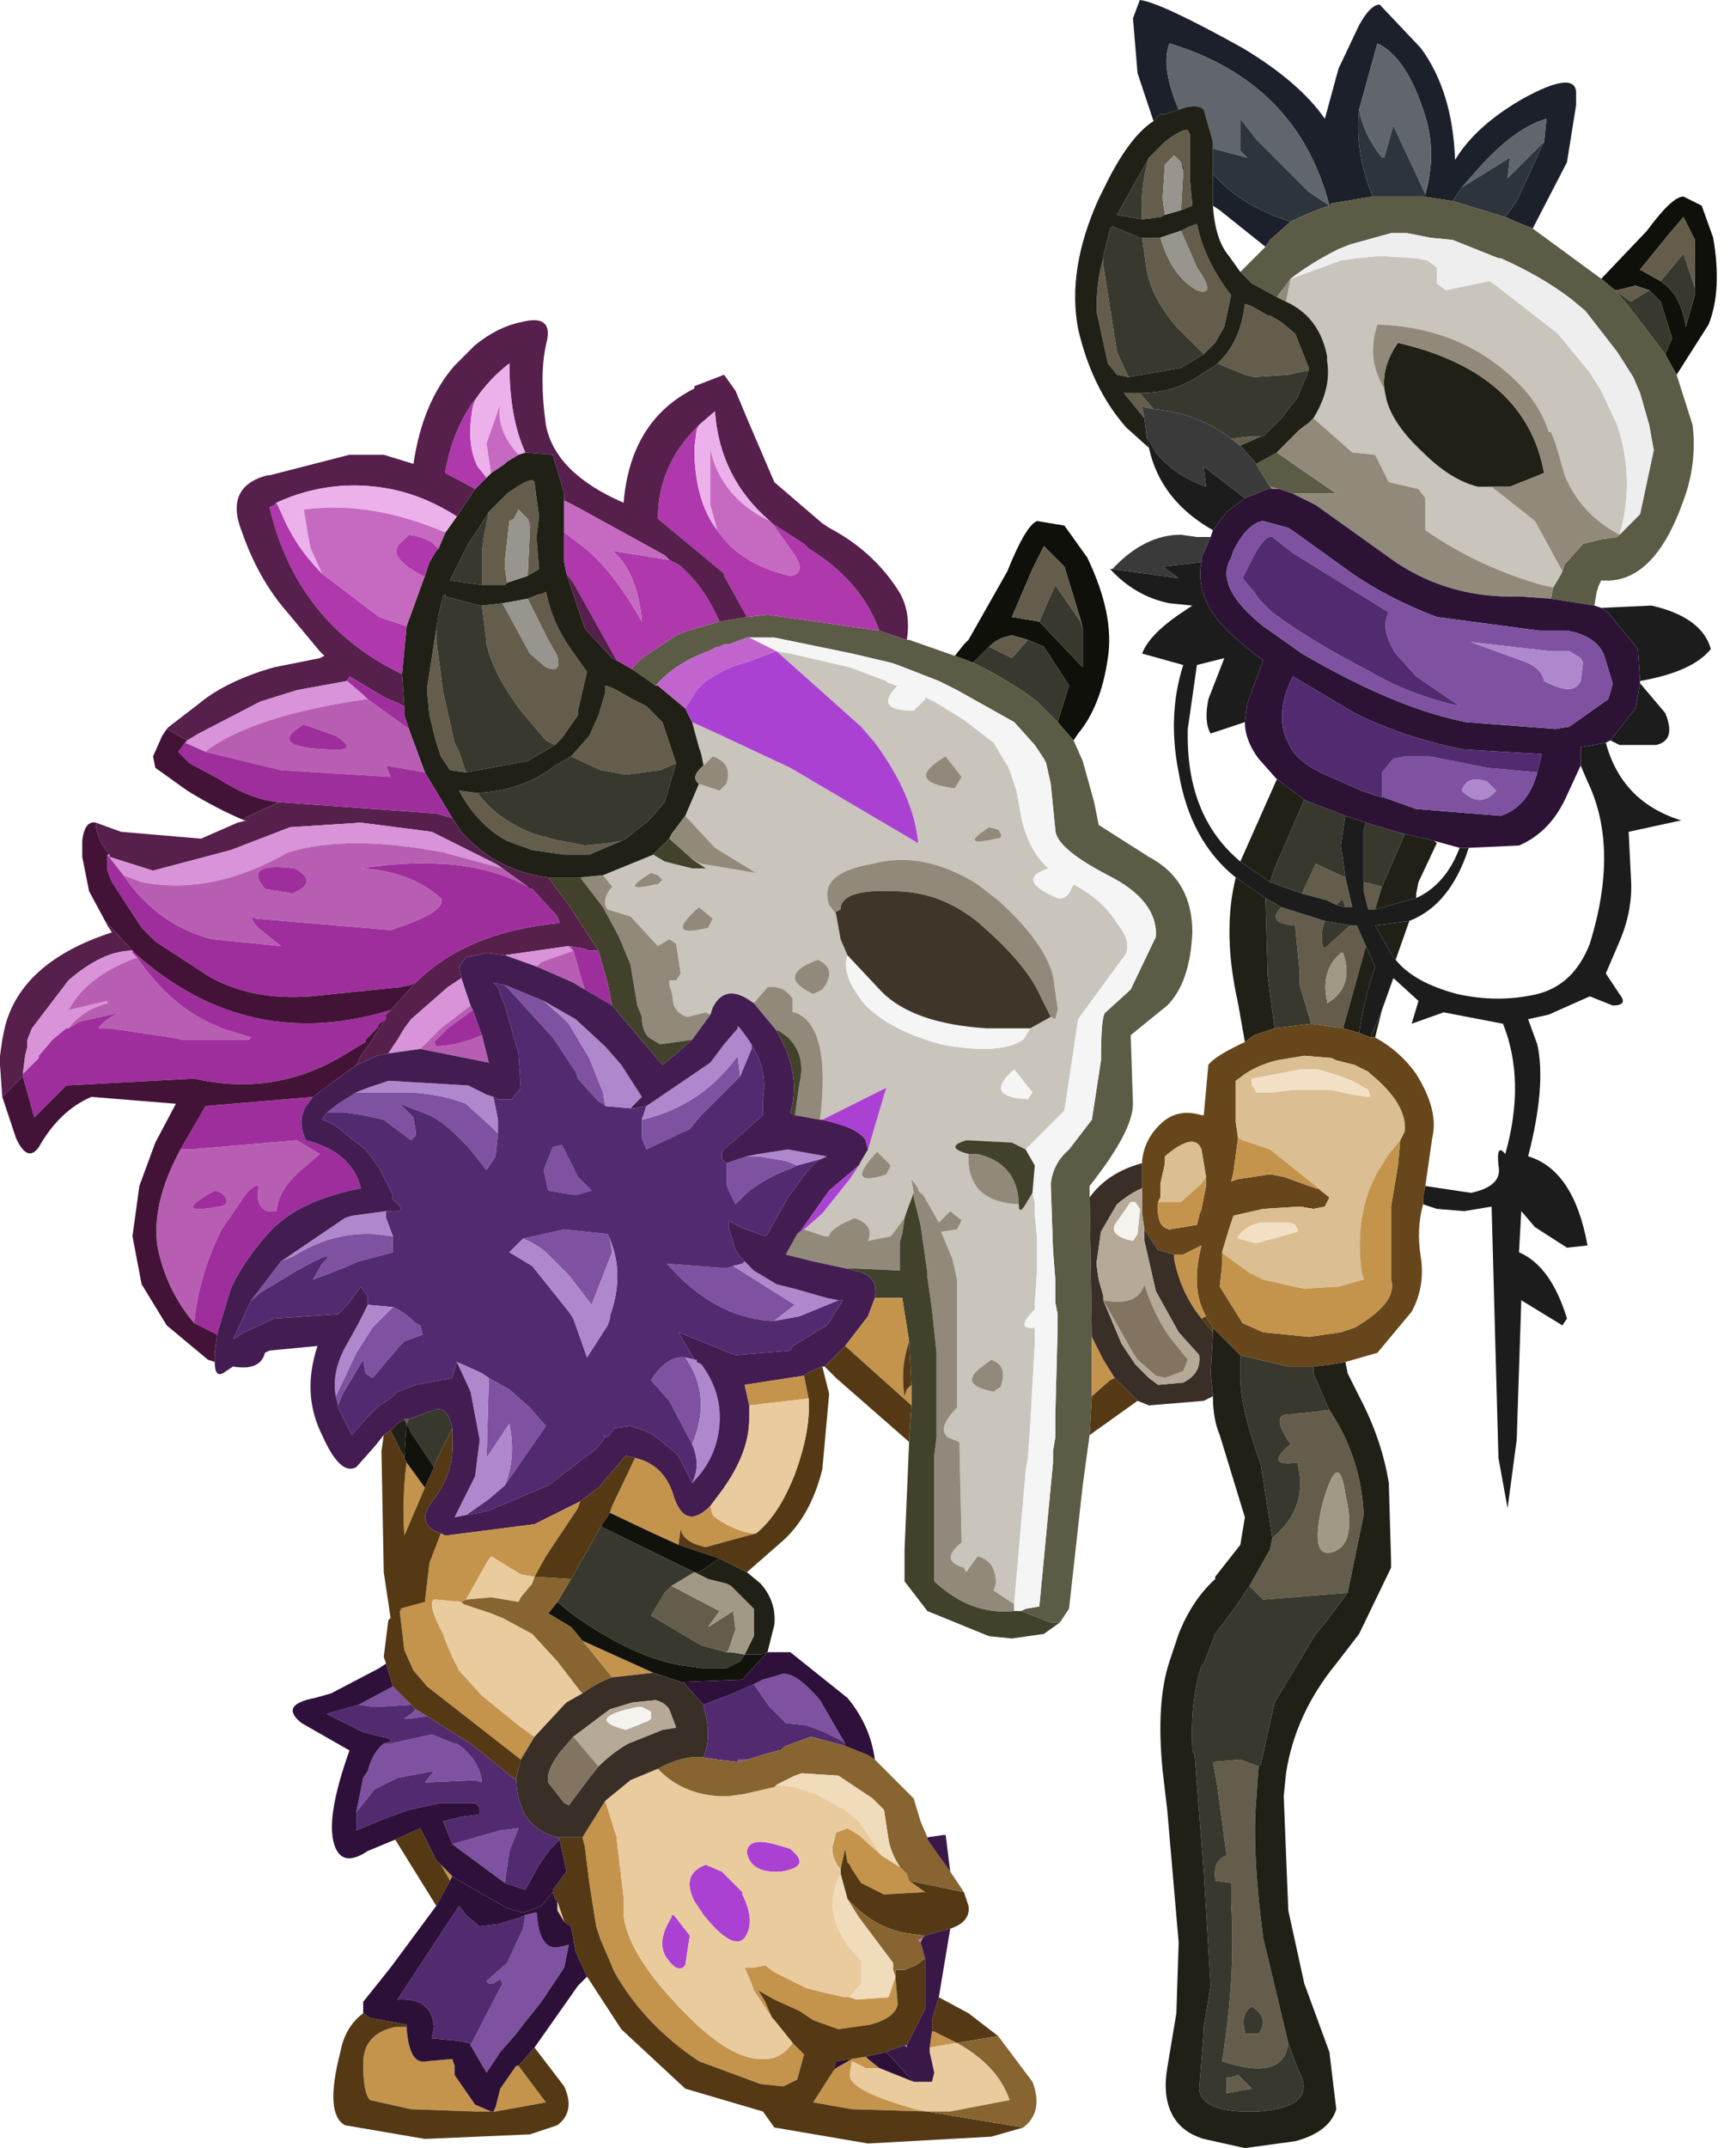 <?xml version="1.0" encoding="utf-8"?>
<svg version="1.1" id="Layer_1"
xmlns="http://www.w3.org/2000/svg"
xmlns:xlink="http://www.w3.org/1999/xlink"
xmlns:author="http://www.sothink.com"
width="38px" height="47px"
xml:space="preserve">
<g id="540" transform="matrix(1, 0, 0, 1, 0, 0)">
<path style="fill:#10100B;fill-opacity:1" d="M36.45,7.75L36.6 7.4L36.35 6.6L36.1 6.35L35.8 6.25L35.4 6.35L35.35 6.35L35.05 6.1L36.05 5.05Q36.6 4.3 36.85 4.3L37.25 4.5L37.5 5.2Q37.7 6.35 37.4 7.1L36.7 8.2L36.45 7.75M22.15,13.9Q21.85 13.95 21.65 14.15L21.3 14.5L20.9 14.35L21.1 14.1L21.2 14L22.05 12.5Q22.45 11.5 22.7 11.4L23.3 11.5L23.8 12.2Q24.4 13.45 24.25 14.4Q24.1 15.45 23.6 16.05L23.5 16.2L23.15 15.8L23.4 15L22.85 14.15L22.5 14L22.15 13.9M36.9,7.15L37.1 6.45L37.1 6.3L37.1 6.25L37.1 5.25L36.85 4.75L36.55 5.1L35.9 5.9L36.35 6.15Q36.8 6.45 36.9 7.15M22.75,13.6L23.7 14.6L23.7 13.75L23.65 13.55L23.3 12.4L22.85 11.95L22.6 12.45L22.15 13.5L22.75 13.6" />
<path style="fill:#645D4C;fill-opacity:1" d="M35.7,6.6L35.35 6.35L35.4 6.35L35.8 6.25L36.1 6.35L35.7 6.6M36.85,5.55L36.35 6.15L35.9 5.9L36.55 5.1L36.85 4.75L37.1 5.25L37.1 6.25L37.1 6.3L36.85 5.55M25.7,3.4L25.5 3.6L25.45 4.35L25.5 4.7L25.4 4.75L25 4.8Q24.95 4.1 25.15 3.45L25.5 3.1Q25.9 2.8 26 2.85L26.05 2.95L26.05 3.2L26.05 3.85L26.05 3.95L26.1 4.5L25.85 4.6L25.9 3.75L25.9 3.65L25.85 3.55L25.7 3.4M26.05,4.95L26.2 4.9Q26.35 5.65 26.9 6.4L26.95 6.45L26.8 7.15L26.6 7.5L26.35 7.75L25.75 7.15Q25.2 6.5 25.1 5.9L25 5.2L25.4 5.2Q25.65 6.05 26.2 6.35Q26.65 6.5 26.2 5.85L25.85 5.05L26.05 4.95M24.15,5.65L24.15 5.8L24.45 7.7L24.7 8.25L24.45 8.2L24.25 7.95L24 6.8Q24 6.15 24.15 5.65M25,8.9L25.05 9.15L24.6 8.6L24.95 8.6L25.25 8.95L25 8.9M27.15,9.75L26.95 9.6L27.35 9.55L27.6 9.55L27.15 9.75M28.65,8.1L28.2 8.2L27.45 8.25L27.25 8.2L26.65 7.95Q27.15 7.5 27.25 6.65L27.4 6.7L27.75 6.9L27.8 6.9L28.05 7.05L28.35 7.3L28.65 8.05L28.65 8.1M22.15,13.5L22.6 12.45L22.85 11.95L23.3 12.4L23.65 13.55L23.7 13.75L23.65 13.6L23.1 12.8L22.75 13.6L22.15 13.5M22.5,14L22.15 14.4L21.65 14.15Q21.85 13.95 22.15 13.9L22.5 14M29.05,19.7L28.5 19.55L28.8 18.9L29.45 19.2L29.6 19.85L29.45 19.85L29.4 19.7L29.35 19.7L29.25 19.8L29.05 19.7M30.25,19.4L30.1 19.9L29.95 19.9L29.85 19.5L29.85 19.3L30.25 19.4M29.7,20.25L29.9 20.7L29.4 22.5L28.7 22.4L28.45 21.55L28.45 21.3L28.35 20.25Q27.7 20.2 28.05 19.85L29 20.15Q28.9 20.4 28.95 20.7L29 20.75L29.55 20.25L29.7 20.25M29.35,20.85Q28.9 21.25 29.05 21.9L29.05 21.95Q29.65 21.6 29.4 20.85L29.35 20.85M11.05,12.8L10.55 12.8L10.55 12.05L10.6 11.7L10.7 11.2L10.85 11.05L11.05 10.85L11.1 10.8Q11.65 10.4 11.7 10.55L11.75 10.95L11.8 11.3L11.75 11.7L11.75 11.85L11.8 12.45L11.55 12.6L11.6 11.55L11.6 11.45L11.55 11.35L11.35 11.15L11.25 11.35L11.15 11.4L11.05 12.3L11.05 12.4L11.1 12.75L11.05 12.8M11.55,13.1L11.8 13L11.85 13L11.95 12.95L12 13.15Q12.15 13.75 12.6 14.35L12.85 14.7L12.65 15.55L12.65 15.65L12.3 16.15L12.15 16.3L11.95 16.2L11.4 15.55Q10.8 14.75 10.65 14.1L10.65 14.05L10.55 13.25L11 13.2L11.6 14.3L11.95 14.6Q12.3 14.75 12.2 14.35L12 14L11.55 13.1M10.2,16.9L9.85 16.85L9.65 16.55L9.55 16.25L9.4 15.65L9.35 15.15L9.35 15.05L9.55 13.75L9.55 14L9.7 15.15L9.85 15.8L9.95 16.25L10.05 16.45L10.2 16.9M14.45,16.85L13.7 16.95L13.15 16.85L12.5 16.55L12.9 16.1L13.1 15.65L13.25 15.15L13.25 15L13.4 15.05L13.5 15.1L13.85 15.3L13.95 15.35L14.15 15.45L14.5 15.8L14.8 16.7L14.45 16.85M11.7,18.25L12.25 18.4L12.3 18.4L12.8 18.5L13.3 18.45L13.6 18.4L12.9 18.7L12.65 18.7L12.35 18.7L11.65 18.6L11.1 18.4Q10.45 18.05 10.05 17.3L10.45 17.35Q10.9 17.95 11.7 18.25M15.75,35.25L15.5 35.6L16.05 35.25L16.1 35.65L15.95 36.1L15.9 36.15L15.35 36L14.25 35.35L14.55 34.85L14.7 34.7L15.75 35.25M8.95,31.05L8.9 31.15L8.85 31.05L8.95 31.05M29.85,33.15L29.5 34.85L27.65 35L27.35 34.7L27.8 33.9L27.85 33.65Q28.65 33 28.4 32Q27.65 32.1 28.25 31.6Q27.8 30.95 28.2 30.95L28.7 30.9L29.1 30.85Q29.8 31.9 29.85 33.15M29.2,33.95Q29.7 33.75 29.45 32.7Q29.3 31.65 28.95 32.9Q28.65 34.15 29.2 33.95M27.5,39.35Q27.4 40.5 27.65 42.4L28.2 44.7Q28.1 45.55 26.75 45.1Q27.05 43.25 26.95 41.65L26.95 41.2L26.6 41.15L26.6 41.1Q26.55 40.7 26.85 40.6L26.65 39.1L26.55 38.55L27.15 38.5L27.55 38.65L27.5 39.35M27.4,43.9Q27.15 44.05 27.25 44.45L27.25 44.5L27.55 44.5Q27.8 44.15 27.4 43.9M26.85,45.7L26.85 45.45L26.95 45.45L27.1 45.4L27.4 45.7L26.85 45.8L26.85 45.7" />
<path style="fill:#38382E;fill-opacity:1" d="M35.35,6.35L35.7 6.6L36.1 6.35L36.35 6.6L36.6 7.4L36.45 7.75L35.65 6.7L35.35 6.35M37.1,6.3L37.1 6.45L36.9 7.15Q36.8 6.45 36.35 6.15L36.85 5.55L37.1 6.3M25,4.8L24.45 4.7L25.15 3.45Q24.95 4.1 25 4.8M25.85,8.05L24.7 8.25L24.45 7.7L24.15 5.8L24.15 5.65L24.15 5.6L24.3 5L24.35 4.95L24.95 5.2L25 5.2L25.1 5.9Q25.2 6.5 25.75 7.15L26.35 7.75L25.85 8.05M26.35,8.15L26.6 8L26.65 7.95L27.25 8.2L27.45 8.25L28.2 8.2L28.65 8.1L28.4 8.7L28.05 9.15L27.65 9.55L27.6 9.55L27.35 9.55L26.95 9.6Q26.25 9.05 25.25 8.95L24.95 8.6Q25.75 8.6 26.35 8.15M28.55,17.5L28.8 17.6L29.45 17.85L29.35 18.5L29.45 19.2L28.8 18.9L28.5 19.55L27.8 19.3L27.9 19L28.55 17.5M30.25,19.4L29.85 19.3L29.85 18.15L29.9 18L30.4 18.15L30.75 18.25L30.25 19.4M23.7,14.6L22.75 13.6L23.1 12.8L23.65 13.6L23.7 13.75L23.7 14.6M22.7,15.35Q22.2 14.95 21.3 14.5L21.65 14.15L22.15 14.4L22.5 14L22.85 14.15L23.4 15L23.15 15.8L22.7 15.35M29.25,19.8L29.35 19.7L29.4 19.7L29.45 19.85L29.25 19.8M29.55,20.25L29 20.75L28.95 20.7Q28.9 20.4 29 20.15L29.55 20.25M28.05,19.85Q27.7 20.2 28.35 20.25L28.45 21.3L28.45 21.55L28.7 22.4L27.9 22.5L27.75 21.35L27.7 19.65L28.05 19.85M10.55,12.8L9.85 12.7L9.9 12.6L10.25 11.9L10.45 11.6L10.7 11.2L10.6 11.7L10.55 12.05L10.55 12.8M12.15,16.3L11.55 16.65L10.2 16.9L10.05 16.45L9.95 16.25L9.85 15.8L9.7 15.15L9.55 14L9.55 13.75L9.6 13.45L9.7 13.05L9.75 13L9.75 13.05L10.5 13.25L10.55 13.25L10.65 14.05L10.65 14.1Q10.8 14.75 11.4 15.55L11.95 16.2L12.15 16.3M10.45,17.35Q11.45 17.3 12.15 16.75L12.5 16.55L13.15 16.85L13.7 16.95L14.45 16.85L14.8 16.7L14.55 17.55L14.25 17.9L14.2 17.95L13.7 18.35L13.6 18.4L13.3 18.45L12.8 18.5L12.3 18.4L12.25 18.4L11.7 18.25Q10.9 17.95 10.45 17.35M15.2,34.4L14.7 34.7L14.55 34.85L14.25 35.35L15.35 36L15.9 36.15L16 36.15L16.3 36.2L16.2 36.35L15.9 36.5L15.6 36.5L15.45 36.5L15.35 36.5L15 36.45Q13.9 36.3 12.5 35.3L12.2 35.05L12.5 34.55L13.15 33.4L15.2 34.4M8.95,31.05L9.5 30.85Q9.8 30.75 9.9 31.25L9.55 31.95L9.5 32.1L9 31.35L8.9 31.15L8.95 31.05M28.75,30.05L29.05 30.75L29.1 30.85L28.7 30.9L28.2 30.95Q27.8 30.95 28.25 31.6Q27.65 32.1 28.4 32Q28.65 33 27.85 33.65L27.6 32.05Q27.15 30.8 27.15 30.15L27.15 30.05L27.15 29.65L27.35 29.7L28.2 29.9L28.75 29.9L28.75 30.05M27.65,35L29.5 34.85L29.05 35.45L28.85 35.7L28.8 35.75L27.9 37.25L27.6 38.6L27.55 38.65L27.15 38.5L26.55 38.55L26.65 39.1L26.85 40.6Q26.55 40.7 26.6 41.1L26.6 41.15L26.95 41.2L26.95 41.65Q27.05 43.25 26.75 45.1Q28.1 45.55 28.2 44.7L28.4 45.25Q28.9 46.1 27.55 46.2Q26.3 46.25 26.25 45.7L26.35 44.45L26.35 44.35L26.5 43.45L26.35 40.95L26.15 38.4L26.1 38.3Q26.05 37.2 26.3 36.45L26.35 36.4L26.6 35.75L27.05 35.15L27.35 34.7L27.65 35M27.55,44.5L27.25 44.5L27.25 44.45Q27.15 44.05 27.4 43.9Q27.8 44.15 27.55 44.5M26.85,45.8L27.4 45.7L27.1 45.4L26.95 45.45L26.85 45.45L26.85 45.7L26.85 45.8" />
<path style="fill:#1C202A;fill-opacity:1" d="M25.6,0.95Q25.4 1.45 25.8 2.4L25.5 2.5L25.4 2.5L25.25 2.65L24.9 1.6L24.8 0.4L24.95 0Q25.4 0.05 27.2 1.05Q28.45 1.8 29 2.6L29.3 1.5L29.75 0.55Q30 0.1 30.2 0.1L31.1 1.05Q31.8 2 31.85 3.5Q32.3 2.75 33.35 2.15Q34.45 1.55 34.5 2L34.5 2.3L34.3 3.55L33.55 5L33.3 4.9L32.95 4.75L33.2 4.4L33.8 3.1L33.85 2.6Q33.15 2.8 32.35 3.7L32 4.1L31.8 4.4L31.15 4.3L31.2 4.25Q31.45 3.35 31.2 2.55Q30.8 1.25 30.15 0.95L29.75 2.4Q29.65 3.35 30.05 4.3L29.15 4.45L29.1 4.5Q28.4 1.8 25.6 0.95M26.55,4.5L26.55 4.35L26.55 3.8Q27.15 4.5 28.25 4.85L27.8 5.25L27.7 5.4L26.7 4.6L26.55 4.5M25.85,3.55L25.9 3.65L25.9 3.75L25.85 3.55" />
<path style="fill:#61666C;fill-opacity:1" d="M32,4.1L32.35 3.7Q33.15 2.8 33.85 2.6L33.8 3.1L33 3.9L33.05 3.45L32 4.1M31.2,4.25L30.5 2.75L30.3 3.45L30.25 3.45Q29.85 2.95 29.75 2.4L30.15 0.95Q30.8 1.25 31.2 2.55Q31.45 3.35 31.2 4.25M25.8,2.4Q25.4 1.45 25.6 0.95Q28.4 1.8 29.1 4.5L28.65 4.2L27.5 3.05L27.15 2.6L27.15 3.3L27.3 3.45L26.55 3.25L26.55 3.1L26.35 2.4Q26.2 2.25 25.8 2.4" />
<path style="fill:#2D343C;fill-opacity:1" d="M33.05,3.45L33 3.9L33.8 3.1L33.2 4.4L32.95 4.75L31.8 4.4L32 4.1L33.05 3.45M29.75,2.4Q29.85 2.95 30.25 3.45L30.3 3.45L30.5 2.75L31.2 4.25L31.15 4.3L30.95 4.3L30.05 4.3Q29.65 3.35 29.75 2.4M26.55,3.8L26.55 3.25L27.3 3.45L27.15 3.3L27.15 2.6L27.5 3.05L28.65 4.2L29.1 4.5Q28.65 4.65 28.25 4.85Q27.15 4.5 26.55 3.8" />
<path style="fill:#5B5B46;fill-opacity:1" d="M35.65,6.7L36.45 7.75L36.7 8.2L37.05 9.3Q37.15 10.15 36.85 10.95Q36.2 12.8 35.05 12.7L35 12.8L34.95 12.95L34.9 13.25L33.95 13.1L34 12.85L34.15 12.6L34.2 12.5L34.25 12.35L34.65 11.9L35.05 11.8L35.4 11.75L35.45 11.7L35.9 11.25L36.2 9.85L36.1 9.3L35.9 8.6L35.75 8.25L35.4 7.7L34.7 6.8L34.4 6.55Q33.75 6.05 32.85 5.65L32.8 5.65L31.8 5.25L31.3 5.2L30.8 5.1L30.45 5.1L29.55 5.35L29.3 5.45Q28.7 5.75 28.25 6.1L27.95 6.5L27.4 6.2L27.15 5.95L27.7 5.4L27.8 5.25L28.25 4.85Q28.65 4.65 29.1 4.5L29.15 4.45L30.05 4.3L30.95 4.3L31.15 4.3L31.8 4.4L32.95 4.75L33.3 4.9L33.55 5L35.05 6.1L35.35 6.35L35.65 6.7M23.9,29.25L23.9 30.55L23.85 31.4L23.7 32.5L23.4 35.2L23.2 35.5L23 35.5L22.35 35.25L22.45 35.2L22.75 35.15L23.05 32L23.05 31.75L23.1 31.45L23.1 31.05L23.1 30.95L23.15 29.1L23.15 28.75L23.1 28.5L23.1 28L23.05 27.35L23 25.9Q23.05 25.45 23.4 25.15L23.9 24.5L24.1 23.2Q24.1 22.2 24.2 22.15L24.75 21.65L25.3 20.5Q25.35 19.7 24.25 19.15Q23.1 18.55 23.1 18.15L23 17.15L22.9 16.7L22.85 16.6L22.65 16.3L22.2 15.8L20.95 15.1L20.55 14.9L19.65 14.55L19.5 14.5L18.65 14.3L16.95 13.95L16.85 13.95L16.45 13.95L16.4 13.95L16.35 13.95L15.95 14.1L15.85 14.1L15.75 14.15L15.7 14.15L15.5 14.25Q14.8 14.5 14.35 15L13.85 14.65L13.85 14.6L14.05 14.4L14.8 13.9L15.05 13.8L15.75 13.6L16.35 13.5L16.8 13.45L19.25 13.8L19.85 14L19.9 14L20.9 14.35L21.3 14.5Q22.2 14.95 22.7 15.35L23.15 15.8L23.5 16.2L23.7 16.65L23.95 17.55L24.05 18.05L25.15 18.75Q26.1 19.25 26.1 20.4Q26.05 21.5 25.55 22L24.75 22.65L24.8 24.15Q24.8 24.75 23.85 25.95L23.85 26.2L23.9 29.25M27.95,9.9L29.25 10.8L28.3 10.8L28 10.7L27.8 10.65L27.55 10.25L27.5 10.15L27.95 9.9" />
<path style="fill:#C9C5BC;fill-opacity:1" d="M33.6,11.4L34.2 12.5L34.15 12.6L34 12.85L33.75 12.8Q32.35 12.4 31.2 11.6L31.2 10.9L31.05 10.7L30.4 10.55L30.1 9.95L29.6 9.9L28.75 9.15Q29.15 8.5 29.05 7.9L29.05 7.8Q28.9 7 28.25 6.65L28.15 6.6L28.25 6.1L29.35 5.7L29.7 5.65L30.2 5.6L31 5.65L31.25 5.7L31.45 5.85L31.45 6.2L31.65 6.35L32.6 6.15L32.75 6.25L34.1 7.3L34.8 8.15L35.05 8.55L35.4 9.3Q35.8 10.5 35.45 11.7Q34.6 11.25 34.25 10.4L34.05 9.7L33.95 9.45L33.9 9.45Q33.65 8.65 32.8 8Q31.7 7.15 30.15 7.1Q29.9 7.85 30.3 8.5L30.35 8.75Q30.5 9.3 31.15 9.9Q31.75 10.5 32.35 10.65L32.65 10.65L33.6 11.4M22.15,25L21.2 24.95L21.15 24.95Q20.65 25.1 21.2 25.25Q21.15 26.3 22.3 26.35Q22.3 26.6 22.45 26.35L22.6 26.1L22.65 26.3L22.65 26.55L22.7 27.1L22.7 27.5L22.7 27.8L22.65 28.55L22.65 28.65Q22.2 29.1 22.65 29.05L22.65 29.4L22.55 31.2L22.5 31.9L22.45 32.2L22.2 35.1L21.75 34.8L21.8 34.65Q21.8 34.15 21.4 34.05L21.15 34.4L21.1 34.3Q20.55 34.15 21.05 33.75L21 31.55L20.75 31.45Q20.5 31.25 20.95 30.8L20.95 28L20.85 27.55L20.6 26.95L20.95 26.9L21.05 26.7L20.8 26.5L20.55 26.75L20.1 25.95L20.2 26.15L20.1 26.05L20.1 26L19.95 25.8L20 26.1L19.85 26.5L19.8 26.65L19.5 27.05L19 27.15Q19.15 26.8 18.7 26.65L18.6 26.7Q18.15 26.9 18.15 27.05L18.05 27.05L17.6 26.9L18 26.55L18.6 25.8L18.8 25.5L18.85 25.4L19 25.15L19.4 23.8L18 24.5L17.95 24.5Q18.2 22.45 17.4 22.15L17.35 22.15L17.35 21.85Q17.15 21.55 16.8 21.6L16.5 21.95L16.35 21.85Q15.85 21.55 15.6 22.05L15.55 22.2L15.45 22.15L15.05 22.25Q14.85 22.2 14.75 22L14.7 21.7L14.65 21.55L14.65 21.45L14.7 21.45L14.8 21.45L14.9 21.3L14.8 20.65L14.65 20.55L14.4 20.7L13.8 20.05L13.3 19.9Q13.15 19.7 13.4 19.4L13.2 19.15L14.3 18.7L14.55 18.85L15.15 19L15.45 19L15.3 18.9L15.15 18.8L15.35 18.9L16.55 19.1L15.65 18.55L15 17.85L15.3 17.15L15.75 17.3L15.9 17.15Q16.05 16.7 15.6 16.55L15.4 16.75L15.35 16.5L15.3 16.35L15.15 15.8L15.7 16.05L17.3 16.8L20.1 18.45Q20 17.4 19.15 16.25L18.85 15.9L17 14.25L17.3 14.3L18.6 14.6L19.4 14.9L19.45 14.95L19.5 14.95L19.6 15L19.65 15Q19.1 15.55 20 15.55L20.25 15.3L20.25 15.25L20.45 15.35L21.1 15.75L21.75 16.25L22.05 16.75L22.1 16.85L22.2 17.15L22.25 17.3L22.35 17.85Q22.5 18.6 22.95 19Q22.2 19.25 23.15 19.65Q23.25 19.7 23.4 19.55L23.5 19.35Q24.15 19.7 24.45 20.2Q24.85 20.7 24.55 21L23.6 22.3L23.3 24.3L22.45 25.15L22.15 25M20.7,16.55Q19.75 17.1 20.9 17.25L21.05 17L20.7 16.55M21.65,18.1Q20.95 18.55 21.8 18.35Q22 18.35 21.85 18.15L21.65 18.1M18.4,20.55L18.55 20.9Q18.4 21.35 18.95 22Q19.5 22.55 20.6 22.85Q21.65 23.05 22.2 22.85L22.4 22.75L22.55 22.5L23 22.25L23.1 22.3L23.15 22.1L23.15 22.05L23.05 21.35Q22.85 20.6 21.85 19.7L21.4 19.35Q20.2 18.6 19.1 18.9Q17.9 19.1 18.15 19.8L18.3 20L18.4 20.55M22.5,24.05L22.6 23.9L22.2 23.4Q21.5 24 22.5 24.05M14.5,19.25L14.4 19.15L14.25 19.1Q13.5 19.55 14.35 19.35L14.4 19.35L14.5 19.25M17.9,21Q16.95 21.35 17.8 21.75L18 21.65Q18.35 21.2 17.9 21M15.6,20.1L15.3 19.85Q14.5 20.55 15.5 20.3L15.6 20.1M19.5,25.5L19.2 25.2Q18.45 26 19.4 25.7L19.5 25.5M21.7,29.75L21.5 29.9Q20.95 30.3 21.75 30.45L21.9 30.35Q22.05 29.95 21.8 29.8L21.7 29.75" />
<path style="fill:#EEEEEE;fill-opacity:1" d="M28.25,6.1Q28.7 5.75 29.3 5.45L29.55 5.35L30.45 5.1L30.8 5.1L31.3 5.2L31.8 5.25L32.8 5.65L32.85 5.65Q33.75 6.05 34.4 6.55L34.7 6.8L35.4 7.7L35.75 8.25L35.9 8.6L36.1 9.3L36.2 9.85L35.9 11.25L35.45 11.7Q35.8 10.5 35.4 9.3L35.05 8.55L34.8 8.15L34.1 7.3L32.75 6.25L32.6 6.15L31.65 6.35L31.45 6.2L31.45 5.85L31.25 5.7L31 5.65L30.2 5.6L29.7 5.65L29.35 5.7L28.25 6.1" />
<path style="fill:#202017;fill-opacity:1" d="M27.55,38.65L27.6 38.6L27.9 37.25L28.8 35.75L28.85 35.7L29.05 35.45L29.5 34.85L29.85 33.15Q29.8 31.9 29.1 30.85L29.05 30.75L28.75 30.05L28.75 29.9L29.15 29.85L29.45 29.8L29.5 30.05L29.6 30.25L29.75 30.55Q30.25 31.5 30.4 32.45L30.45 34.15L30.45 34.3L29.75 35.75L29.25 36.4Q28.35 37.5 28.15 38.8L28.1 39.3L28.2 41.8L28.55 43.4L29.1 44.9L29.25 46.15Q29.1 46.65 28.35 46.85L27.25 47L26.35 46.8Q25.85 46.65 25.65 46.25Q25.45 45.85 25.55 45.25L25.75 44.05L25.8 42.5L25.55 39.6L25.45 38.75Q25.3 37.25 25.6 36.35L25.8 35.75Q26.1 35 26.6 34.55L26.6 34.5L27.15 33.8L27.25 33.2L26.7 31.4Q26.55 31.05 26.55 30.55L26.5 30.05L26.55 29.15L26.55 29.05L27.15 29.65L27.15 30.05L27.15 30.15Q27.15 30.8 27.6 32.05L27.85 33.65L27.8 33.9L27.35 34.7L27.05 35.15L26.6 35.75L26.35 36.4L26.3 36.45Q26.05 37.2 26.1 38.3L26.15 38.4L26.35 40.95L26.5 43.45L26.35 44.35L26.35 44.45L26.25 45.7Q26.3 46.25 27.55 46.2Q28.9 46.1 28.4 45.25L28.2 44.7L27.65 42.4Q27.4 40.5 27.5 39.35L27.55 38.65M15.75,34.1L16.35 34.4L16.65 34.65Q17 35.05 16.95 35.55L16.8 36.15L16.65 36.2L16.3 36.2L16.5 35.8L16.5 35.2L16 34.7L15.9 34.65L15.5 34.55L15.2 34.4L15.3 34.4L15.75 34.1M27.25,22.8L27.1 21.95Q26.75 20.4 27.05 19.2L27.7 19.65L27.75 21.35L27.9 22.5L27.45 22.65L27.25 22.8M27.5,10.15L27.15 9.75L27.6 9.55L27.65 9.55L28.05 9.15L28.4 8.7L28.65 8.1L28.65 8.05L28.35 7.3L28.05 7.05L27.8 6.9L27.75 6.9L27.4 6.7L27.25 6.65Q27.15 7.5 26.65 7.95L26.6 8L26.35 8.15Q25.75 8.6 24.95 8.6L24.6 8.6L25.05 9.15L25.1 9.55L25.15 9.8L24.65 9.35Q23.9 8.5 23.6 7.2Q23.35 5.9 24.05 4.35L24.15 4.15Q24.7 3 25.25 2.65L25.4 2.5L25.5 2.5L25.8 2.4Q26.2 2.25 26.35 2.4L26.55 3.1L26.55 3.25L26.55 3.8L26.55 4.35L26.55 4.5Q26.6 5.25 26.9 5.6L27.15 5.95L27.4 6.2L27.95 6.5L28.15 6.6L28.25 6.65Q28.9 7 29.05 7.8L29.05 7.9Q29.15 8.5 28.75 9.15L28.65 9.25L28.45 9.4L27.95 9.9L27.5 10.15M30.6,7.5Q33.4 8.15 33.8 10.35L33.05 10.65L32.65 10.65L32.35 10.65Q31.75 10.5 31.15 9.9Q30.5 9.3 30.35 8.75L30.3 8.5Q30.25 8 30.6 7.5M24.45,4.7L25 4.8L25.4 4.75L25.5 4.7L25.85 4.6L26.1 4.5L26.05 3.95L26.05 3.85L26.05 3.2L26.05 2.95L26 2.85Q25.9 2.8 25.5 3.1L25.15 3.45L24.45 4.7M24,6.8L24.25 7.95L24.45 8.2L24.7 8.25L25.85 8.05L26.35 7.75L26.6 7.5L26.8 7.15L26.95 6.45L26.9 6.4Q26.35 5.65 26.2 4.9L26.05 4.95L25.85 5.05L25.4 5.2L25 5.2L24.95 5.2L24.35 4.95L24.3 5L24.15 5.6L24.15 5.65Q24 6.15 24 6.8M27.9,19L27.8 19.3L27.15 18.85L27.95 17.05L28.55 17.5L27.9 19M30.1,19.9L30.25 19.4L30.75 18.25L31.2 18.35L31.4 18.4L31.45 18.45L31.05 19.3L31 19.55L31 19.65L30.1 19.9M10.4,10.7L10.65 10.45L10.75 10.35L11.05 10.15L11.1 10.1L11.35 9.95L11.5 9.9L12.1 9.95L12.35 10.8L12.35 10.95L12.35 11.65L12.35 12.3L12.4 12.55L12.8 13.75L13.4 14.4L13.5 14.45L13.85 14.65L14.35 15L14.4 15L15 15.5L15.15 15.8L15.3 16.35L15.35 16.5L15.4 16.75Q15.1 17 15.3 17.15L15 17.85L14.85 18.05L14.7 18.25L14.65 18.35L14.3 18.7L13.2 19.15L12.7 19.2L12.4 19.2L12 19.2Q10.85 19.05 10.1 18.2L9.9 17.9L9.3 16.9L8.95 15.95L8.85 15.65L8.85 15.45L8.8 14.75L8.9 13.7L9.3 12.6L9.4 12.3L9.55 12.05L9.6 12L9.75 11.65L10 11.3L10.4 10.7M29.4,22.5L29.9 20.7L30.1 21.15Q29.85 21.9 29.75 22.6L29.4 22.5M30,22.7L30.25 22.1L30.1 22.7L30 22.7M30.55,21L30.5 20.95L30.1 20.25L30.85 20.15L30.55 21M11.1,12.75L11.4 12.65L11.55 12.6L11.8 12.45L11.75 11.85L11.75 11.7L11.8 11.3L11.75 10.95L11.7 10.55Q11.65 10.4 11.1 10.8L11.05 10.85L10.85 11.05L10.7 11.2L10.45 11.6L10.25 11.9L9.9 12.6L9.85 12.7L10.55 12.8L11.05 12.8L11.1 12.75M9.35,15.05L9.35 15.15L9.4 15.65L9.55 16.25L9.65 16.55L9.85 16.85L10.2 16.9L11.55 16.65L12.15 16.3L12.3 16.15L12.65 15.65L12.65 15.55L12.85 14.7L12.6 14.35Q12.15 13.75 12 13.15L11.95 12.95L11.85 13L11.8 13L11.55 13.1L11 13.2L10.55 13.25L10.5 13.25L9.75 13.05L9.75 13L9.7 13.05L9.6 13.45L9.55 13.75L9.35 15.05M12.15,16.75Q11.45 17.3 10.45 17.35L10.05 17.3Q10.45 18.05 11.1 18.4L11.65 18.6L12.35 18.7L12.65 18.7L12.9 18.7L13.6 18.4L13.7 18.35L14.2 17.95L14.25 17.9L14.55 17.55L14.8 16.7L14.5 15.8L14.15 15.45L13.95 15.35L13.85 15.3L13.5 15.1L13.4 15.05L13.25 15L13.25 15.15L13.1 15.65L12.9 16.1L12.5 16.55L12.15 16.75M8.85,31.9L8.55 31.3L8.7 31.15L8.85 31.05L8.9 31.15L8.85 31.9" />
<path style="fill:#918A7B;fill-opacity:1" d="M27.95,6.5L28.25 6.1L28.15 6.6L27.95 6.5M32.65,10.65L33.05 10.65L33.8 10.35Q33.4 8.15 30.6 7.5Q30.25 8 30.3 8.5Q29.9 7.85 30.15 7.1Q31.7 7.15 32.8 8Q33.65 8.65 33.9 9.45L33.95 9.45L34.05 9.7L34.25 10.4Q34.6 11.25 35.45 11.7L35.4 11.75L35.05 11.8L34.65 11.9L34.25 12.35L34.2 12.5L33.6 11.4L32.65 10.65M27.95,9.9L28.45 9.4L28.65 9.25L28.75 9.15L29.6 9.9L30.1 9.95L30.4 10.55L31.05 10.7L31.2 10.9L31.2 11.6Q32.35 12.4 33.75 12.8L34 12.85L33.95 13.1L33.25 13.05Q31.75 13.1 30.55 12.3L28.8 11.05L28.3 10.8L29.25 10.8L27.95 9.9M28,10.7L27.85 10.7L27.8 10.65L28 10.7M15.4,16.75L15.6 16.55Q16.05 16.7 15.9 17.15L15.75 17.3L15.3 17.15Q15.1 17 15.4 16.75M15.1,18.75L14.65 18.35L14.7 18.25L14.85 18.05L15 17.85L15.65 18.55L16.55 19.1L15.35 18.9L15.15 18.8L15.1 18.75M15.15,22.75L14.45 22.85L14.2 22.7Q14.05 22.55 14.05 22.25L13.95 22L13.8 21.1L13.55 20.5L13.2 19.85L12.7 19.2L13.2 19.15L13.4 19.4Q13.15 19.7 13.3 19.9L13.8 20.05L14.4 20.7L14.65 20.55L14.8 20.65L14.9 21.3L14.8 21.45L14.7 21.45L14.65 21.45L14.65 21.55L14.7 21.7L14.75 22Q14.85 22.2 15.05 22.25L15.45 22.15L15.55 22.2L15.15 22.75M17.4,24.4L17.5 23.7Q17.65 23.1 17.25 22.7L17.05 22.55L17 22.55L16.5 21.95L16.8 21.6Q17.15 21.55 17.35 21.85L17.35 22.15L17.4 22.15Q18.2 22.45 17.95 24.5L17.4 24.4M19.75,27L19.7 27.15L19.7 27.25L19.7 27.8L18.6 27.75L18.5 27.75L17.8 27.6L17.2 27.45L17.45 27L17.6 26.9L18.05 27.05L18.15 27.05Q18.15 26.9 18.6 26.7L18.7 26.65Q19.15 26.8 19 27.15L19.5 27.05L19.8 26.65L19.75 27M22.2,35.15L22.2 35.25Q21.25 35.35 20.45 34.6L20.45 32L20.45 31.85L20.5 31.45L20.5 29.95L20.5 29.6L20.4 28.65L20.3 27.95L20.3 27.85L20.15 26.8L20 26.2L20 26.1L19.95 25.8L20.1 26L20.1 26.05L20.2 26.15L20.1 25.95L20.55 26.75L20.8 26.5L21.05 26.7L20.95 26.9L20.6 26.95L20.85 27.55L20.95 28L20.95 30.8Q20.5 31.25 20.75 31.45L21 31.55L21.05 33.75Q20.55 34.15 21.1 34.3L21.15 34.4L21.4 34.05Q21.8 34.15 21.8 34.65L21.75 34.8L22.2 35.1L22.2 35.15M22.3,26.35Q21.15 26.3 21.2 25.25L21.4 25.25Q22.25 25.45 22.3 26.3L22.3 26.35M21.05,17L20.9 17.25Q19.75 17.1 20.7 16.55L21.05 17M21.85,18.15Q22 18.35 21.8 18.35Q20.95 18.55 21.65 18.1L21.85 18.15M22.8,21.85Q22.5 21.15 21.6 20.35Q20.7 19.5 19.55 19.5Q18.4 19.45 18.4 19.9L18.3 19.95L18.3 20L18.15 19.8Q17.9 19.1 19.1 18.9Q20.2 18.6 21.4 19.35L21.85 19.7Q22.85 20.6 23.05 21.35L23.15 22.05L23.15 22.1L23.1 22.3L23 22.25L22.8 21.85M14.4,19.35L14.35 19.35Q13.5 19.55 14.25 19.1L14.4 19.15L14.5 19.25L14.4 19.35M18,21.65L17.8 21.75Q16.95 21.35 17.9 21Q18.35 21.2 18 21.65M15.5,20.3Q14.5 20.55 15.3 19.85L15.6 20.1L15.5 20.3M19.4,25.7Q18.45 26 19.2 25.2L19.5 25.5L19.4 25.7M21.8,29.8Q22.05 29.95 21.9 30.35L21.75 30.45Q20.95 30.3 21.5 29.9L21.7 29.75L21.8 29.8" />
<path style="fill:#98948E;fill-opacity:1" d="M25.85,3.55L25.9 3.75L25.85 4.6L25.5 4.7L25.45 4.35L25.5 3.6L25.7 3.4L25.85 3.55M25.85,5.05L26.2 5.85Q26.65 6.5 26.2 6.35Q25.65 6.05 25.4 5.2L25.85 5.05M11.6,11.55L11.55 12.6L11.4 12.65L11.1 12.75L11.05 12.4L11.05 12.3L11.15 11.4L11.25 11.35L11.35 11.15L11.55 11.35L11.6 11.55M12,14L12.2 14.35Q12.3 14.75 11.95 14.6L11.6 14.3L11 13.2L11.55 13.1L12 14" />
<path style="fill:#3A3A3A;fill-opacity:1" d="M25.45,12.4L25.8 12.65L24.35 12.45Q25.05 11.7 25.85 11.7L26.2 11.75L26.45 11.75L26.5 11.75L26.3 12.2L26.3 12.3L25.45 12.4M25.05,9.15L25 8.9L25.25 8.95Q26.25 9.05 26.95 9.6L27.15 9.75L27.5 10.15L27.55 10.25L27.8 10.65L27.85 10.7L27.75 10.7L27.25 10.9L26.4 10.25L26.35 10.2L26.35 10.25L26.4 10.65Q25.7 10.4 25.3 9.9L25.1 9.55L25.05 9.15" />
<path style="fill:#1C1C1C;fill-opacity:1" d="M35.05,13.3L36.15 13.25Q37.25 13.5 37.45 14.2Q37.05 14.7 35.9 14.9L35.85 14.2L35.2 13.4L35.05 13.3M35.9,14.95L36.45 15.6Q36.7 16.2 36.25 16.3L35.45 16.3L35.25 16.2L35.8 15.5L35.9 14.95M31,19.65Q31.65 19.35 31.95 18.55L32.15 18.55Q31.75 19.8 30.85 20.15L30.1 20.25L30.5 20.95L30.55 21Q30.95 21.5 31.9 21.75Q32.8 21.95 33.65 21.75Q34.45 21.55 34.8 20.65Q35.45 18.55 34.75 17.1L34.6 16.75L34.6 16.35L35.15 16.25Q35.5 17.55 36.8 17.95L35.65 18.2L35.7 19.2Q35.75 19.9 35.45 20.6L35.15 21.3L35.45 21.75Q35.65 22 35.3 22L34.8 21.8L33.9 22.2L33.45 22.3L33.65 22.85Q33.85 23.75 33.45 25.3Q34.45 25.6 34.75 27.25L34.3 27.3L33.6 26.85L33.3 26.5L33.25 27.4Q33.95 27.7 34.3 28.85L34.2 29L33.3 28.45L33.2 31.5L33 33L32.8 31.9L32.65 26.4L32.05 26.5L31.45 26.45L31.15 26.35L31.15 26.2L31.2 25.95L32.2 26.1Q32.9 25.95 32.8 25.5Q32.75 25 32.95 25.25Q33.4 23.65 32.9 22.4L31.6 22.15L30.9 22.4L31.05 21.9L30.5 21.4L30.25 22.1L30 22.7L29.75 22.6Q29.85 21.9 30.1 21.15L29.9 20.7L29.7 20.25L29.55 20.25L29 20.15L28.05 19.85L27.7 19.65L27.05 19.2Q26.05 18.4 25.8 16.9Q25.55 15.65 25.9 14.55L25 14.3Q25.15 13.9 25.8 13.45L26.1 13.25L25.6 13.2Q24.85 13.05 24.3 12.45L24.35 12.45L25.8 12.65L25.45 12.4L26.3 12.3Q26.2 12.75 26.45 13.25Q26.7 13.75 27.65 14.45L27.3 15.4L27.25 15.8L26.5 16.05Q26.35 15.8 26.45 15.3L26.8 14.4L26.2 14.55L26 15.95Q25.95 17.85 27.15 18.85L27.8 19.3L28.5 19.55L29.05 19.7L29.25 19.8L29.45 19.85L29.6 19.85L29.45 19.2L29.35 18.5L29.45 17.85L29.9 18L29.85 18.15L29.85 19.3L29.85 19.5L29.95 19.9L30.1 19.9L31 19.65M26.55,11.6Q25.4 10.95 25.15 9.8L25.1 9.55L25.3 9.9Q25.7 10.4 26.4 10.65L26.35 10.25L26.35 10.2L26.4 10.25L27.25 10.9L26.85 11.2L26.55 11.6" />
<path style="fill:#2C1335;fill-opacity:1" d="M35.8,15.5L35.25 16.2L35.15 16.25L34.6 16.35L34.6 16.75L34.3 17.4Q33.95 18.2 33.25 18.5L32.15 18.55L31.95 18.55L31.4 18.4L31.2 18.35L30.75 18.25L30.4 18.15L29.9 18L29.45 17.85L28.8 17.6L28.55 17.5L27.95 17.05L27.55 16.6Q27.25 16.2 27.25 15.8L27.3 15.4L27.65 14.45Q26.7 13.75 26.45 13.25Q26.2 12.75 26.3 12.3L26.3 12.2L26.5 11.75L26.55 11.6L26.85 11.2L27.25 10.9L27.75 10.7L27.85 10.7L28 10.7L28.3 10.8L28.8 11.05L30.55 12.3Q31.75 13.1 33.25 13.05L33.95 13.1L34.9 13.25L35.05 13.3L35.2 13.4L35.85 14.2L35.9 14.9L35.9 14.95L35.8 15.5M27,12.05L26.95 12.2L26.9 12.3Q26.65 12.9 27.65 13.7L28.5 14.3Q30.55 15.5 32.1 15.8L34.05 15.95L34.35 15.9L35.2 15.3L35.25 15.15L35.3 14.95L35.1 14.3Q34.9 13.9 34.3 13.8L34.15 13.8L33.7 13.8L31.45 13.5Q30.4 13.1 29.6 12.55L28.35 11.65L28.2 11.55L27.65 11.4Q27.3 11.45 27 12.05M30.3,17.45L31 17.7L32.85 17.85Q33.45 17.65 33.65 16.9L33.75 16.5L32.05 16.4Q30.75 16.15 29.65 15.6L28.3 14.8Q27.85 15.7 28.25 16.35Q28.4 16.65 28.9 16.9L29.8 17.3L30.25 17.45L30.3 17.45" />
<path style="fill:#7E52A1;fill-opacity:1" d="M27.65,11.4L28.2 11.55L28.35 11.65L29.6 12.55Q30.4 13.1 31.45 13.5L33.7 13.8L34.15 13.8L34.3 13.8Q34.9 13.9 35.1 14.3L35.3 14.95L35.25 15.15L35.2 15.3L34.35 15.9L34.05 15.95L32.1 15.8Q30.55 15.5 28.5 14.3L27.65 13.7Q26.65 12.9 26.9 12.3L26.95 12.2L27 12.05Q27.3 11.45 27.65 11.4M27.85,11.75Q27.7 11.7 27.45 12.15L27.2 12.65L27.45 12.95L27.55 13.1L27.85 13.4Q28.65 14 30 14.7Q30.85 15.2 31.95 15.45L31 14.8L30.55 14.3Q30.2 13.75 30.4 13.4L28.3 12.1L27.85 11.75M33.65,16.9Q33.45 17.65 32.85 17.85L31 17.7L30.3 17.45L30.25 17.45L30.25 16.9L30.5 16.6L30.75 16.55L31.15 16.55L31.3 16.55L32.55 16.8L33.65 16.9M33.8,14.9Q34.45 15.25 34.6 14.9L34.65 14.5L34.6 14.4L34.35 14.25L34.25 14.25L33.95 14.25L32.2 14.05L33.3 14.45Q33.75 14.6 33.8 14.9M32,17.3Q32.4 17.7 32.75 17.3L32.55 17.1Q32.1 16.95 32 17.3M7.4,24.15L7.8 23.9L8 23.9L8.35 23.9L9 23.9Q9.7 23.95 10.2 24.15L10.75 24.65L10.9 24.8L10.85 25.3L10.65 25.6L10.25 25.1L10 24.85Q9.7 24.55 9.4 24.4L8.75 24.15L9.05 24.45L9.1 24.75L9.1 24.85L9 24.95L8.4 24.5L7.95 24.4L7.6 24.35L7.35 24.35L7.15 24.35L7.4 24.15M6.15,27.6L6.25 27.55L6.4 27.5Q7.25 26.95 8.2 27L8.6 27.05L8.6 27.4L7.85 27.6L7.5 27.75L6.85 28L7.05 27.65L7.1 27.6Q7.4 27.3 6.5 27.8L5.75 28.25L5.5 28.45L6.15 27.6M7.8,29.6L8.15 29.05L8.6 28.6Q8.85 28.7 9.1 28.95L9.2 29L9.25 29.2L8.85 29.35L8.75 29.45L8.2 30.1L8.15 30.15L8 30.05L7.95 29.75L7.5 30.5L7.4 30.75L7.35 30.55L7.8 29.6M11.15,31.15L10.65 31.9L10.7 30.15L11.15 30.4L11.6 30.8L11.95 31.2L11.05 32.5Q11.3 31.9 11.15 31.15M15.15,31.6L14.65 30.65L14.25 30.2Q14.6 29.65 15 29.7Q15.6 30.55 15.15 31.6M16.95,28.9L16.85 28.9Q15.6 28.8 14.6 27.65L15.9 27.75L16.05 27.7L17.4 28.55L16.95 28.9M16.35,25.3L16.6 25.3L17.2 25.4L17.45 25.5L17.35 25.55L17.1 25.65Q16.65 25.85 16.35 26.1L16.1 26.35L15.95 26.05L15.9 25.9L15.9 25.45L16.35 25.3M16.15,23.1L16.2 23.55L16.05 23.7L15.35 24.4L15.1 24.7L14.15 25.15L14.05 24.9L14.05 24.7L14.05 24.5Q15.35 24.2 16.15 23.1M11.9,21.9L12.3 22.25L12.45 22.4L12.9 23.15L13.2 23.9L13.25 24.2L13.2 24.15L13.1 24.1L12.65 23.6L12.6 23.45L12.1 22.7L11.05 21.55L11.9 21.9M13.35,27.1L13.4 27.4L12.95 28.55L12.45 27.9L11.95 27.4Q11.7 27.2 11.45 27.1L12.35 26.9L13.3 27L13.35 27.1M12.1,25.1L12.3 25.05L12.65 25.75L12.95 26.05L12.6 26.15L12 26.05L11.9 25.6L12.1 25.1M18.45,38.1L18.05 37.9L17.65 37.75L17.2 37.7L16.85 37.35L16.5 36.85L16.7 36.75L17.05 36.65Q17.35 36.5 17.95 37.2L18.5 38.15L18.45 38.1M16.15,38.55L16.15 38.5L16.35 38.5L16.15 38.55M8.6,36.9L9 37.3L8.2 37.35L7.85 37.3L8.6 36.9M9.1,37.4L9.35 37.55L9 37.6L8.85 37.6L9 37.5L9.1 37.4M7.95,38.9L8.05 38.75Q8.15 38.35 8.4 38.15L8.55 38.15L9.45 37.95L9.95 38.15L10 38.15Q10.5 38.5 10.55 39L10.4 38.95L9.3 39L9.5 38.75L8.7 38.9L8.2 39.15L7.8 39.65L7.95 38.9M9.9,40.35L10.95 40.05L11.35 40L11.15 40.5L11.05 41.2L9.9 40.35M11.5,41.9L11.7 41.85L11.75 41.85Q11.8 42.7 12.25 42.6L12.45 42.55L12.35 43.05L11.85 43.8L11.45 44.3L11.3 44.5L10.95 44.9L10.65 45.35L10.3 44.75L11 43.4L10.95 43.3L10.8 43.4L10.7 43.4L10.65 43.35L10.7 43.3L11.1 42.95L11.45 42.2L11.5 41.9" />
<path style="fill:#512A70;fill-opacity:1" d="M28.3,12.1L30.4 13.4Q30.2 13.75 30.55 14.3L31 14.8L31.95 15.45Q30.85 15.2 30 14.7Q28.65 14 27.85 13.4L27.55 13.1L27.45 12.95L27.2 12.65L27.45 12.15Q27.7 11.7 27.85 11.75L28.3 12.1M32.55,16.8L31.3 16.55L31.15 16.55L30.75 16.55L30.5 16.6L30.25 16.9L30.25 17.45L29.8 17.3L28.9 16.9Q28.4 16.65 28.25 16.35Q27.85 15.7 28.3 14.8L29.65 15.6Q30.75 16.15 32.05 16.4L33.75 16.5L33.65 16.9L32.55 16.8M10.9,24.55L10.9 24.5L10.8 24L10.9 24.05L11.2 24.05L11.4 23.8L11.35 23.05L11.05 22L10.95 21.75L10.9 21.6L10.8 21.5L11 21.55L11.05 21.55L12.1 22.7L12.6 23.45L12.65 23.6L13.1 24.1L13.2 24.15L13.25 24.2L13.8 24.25L13.9 24.25L14.15 24.2L14.05 24.5L14.05 24.7L14.05 24.9L14.15 25.15L15.1 24.7L15.35 24.4L16.05 23.7L16.2 23.55L16.45 22.95L16.45 22.85L16.5 22.95Q16.8 23.45 16.7 24.05L16.7 24.4L15.85 25.15L15.8 25.2L15.8 25.3L15.8 25.35L15.9 25.45L15.9 25.9L15.95 26.05L16.1 26.35L16.35 26.1Q16.65 25.85 17.1 25.65L17.35 25.55L17.45 25.5L18 25.35Q17.85 25.4 17.75 25.55L17.65 25.65L17.25 26.2L16.8 27L16.75 27.05L16.2 26.85L15.95 26.7L15.95 26.8L15.95 26.85L16.1 27.35L16.2 27.5L16.3 27.6L16.25 27.65L16.05 27.7L15.9 27.75L14.6 27.65Q15.6 28.8 16.85 28.9L16.95 28.9L17.5 28.8L18.35 28.45L18.45 28.45L18.1 29L17.35 29.45L17.3 29.55L16.1 29.65L14.85 29.15L15.2 29.75L15 29.7Q14.6 29.65 14.25 30.2L14.65 30.65L15.15 31.6Q15.35 32.05 15.15 32.45L14.85 31.85L14.5 31.55Q14.25 31.35 14.1 31.3L13.8 31.2L13.45 31.25L13.3 31.45L13.2 31.4L13.25 31.45L13.05 31.7L12 32.5L10.7 33.05L10.5 33.1L10.2 33.15L10.7 32.8L11.05 32.5L11.95 31.2L11.6 30.8L11.15 30.4L10.7 30.15L10.55 30.05L10.45 30L10 29.8L9.9 30.15L9.1 30.3L8.7 30.45L8.6 30.55L8.25 30.8L8.05 31L7.7 31.4L7.4 30.8L7.4 30.75L7.5 30.5L7.95 29.75L8 30.05L8.15 30.15L8.2 30.1L8.75 29.45L8.85 29.35L9.25 29.2L9.2 29L9.1 28.95Q8.85 28.7 8.6 28.6L8.05 28.55L8.05 28.5L8.05 28.35L8 28.3L7.9 28.15L7.6 28.55L7.4 28.75L6 28.85L5.35 29.15L5.1 29.3L5.5 28.45L5.75 28.25L6.5 27.8Q7.4 27.3 7.1 27.6L7.05 27.65L6.85 28L7.5 27.75L7.85 27.6L8.6 27.4L8.6 27.05L8.45 26.65L8.45 26.5L8.5 26.5Q9 26.55 8.6 26.25L8.6 26.15L8.3 25.55L8 25.15L7.55 24.8L7.5 24.75Q7.25 24.55 7.05 24.5L7.15 24.35L7.35 24.35L7.6 24.35L7.95 24.4L8.4 24.5L9 24.95L9.1 24.85L9.1 24.75L9.05 24.45L8.75 24.15L9.4 24.4Q9.7 24.55 10 24.85L10.25 25.1L10.65 25.6L10.85 25.3L10.9 24.8L10.9 24.55M13.3,27L12.35 26.9L11.45 27.1L11.15 27.4L11.65 27.7L12.45 28.7L12.55 28.85L12.85 29.7L13.3 29L13.35 28.85L13.35 28.8Q13.65 27.95 13.4 27.25L13.35 27.1L13.3 27M11.9,25.6L12 26.05L12.6 26.15L12.95 26.05L12.65 25.75L12.3 25.05L12.1 25.1L11.9 25.6M17.75,38L17.2 38.2L17.05 38.25L17.05 38.3L16.85 38.35L16.35 38.5L16.15 38.5L16.15 38.55L15.7 38.5L15.4 38.45Q15.6 37.95 15.4 37.35L15.4 37.3L16.05 37.05L16.5 36.85L16.85 37.35L17.2 37.7L17.65 37.75L18.05 37.9L18.45 38.1L18.5 38.15L18.5 38.2L17.75 38M8.2,37.35L9 37.3L9.1 37.4L9 37.5L8.85 37.6L9 37.6L9.35 37.55L10.3 38.15L11.3 38.95Q11.35 40 12.2 40.2L12.25 40.25L12.05 40.45L11.8 40.8L11.5 41.35L11.05 41.2L11.15 40.5L11.35 40L10.95 40.05L9.9 40.35L9.8 40.1L9.7 39.85L10.1 39.75L10.5 39.7L10.5 39.55L10.4 39.45L10.3 39.45L9.65 39.45L8.95 39.6L8.4 39.8L7.8 40.05L7.8 39.65L8.2 39.15L8.7 38.9L9.5 38.75L9.3 39L10.4 38.95L10.55 39Q10.5 38.5 10 38.15L9.95 38.15L9.45 37.95L8.55 38.15L8.4 38.15L8.55 38.1L8.55 38.05L7.95 37.9L7.15 37.5L7.85 37.3L8.2 37.35M11.45,42.2L11.1 42.95L10.7 43.3L10.65 43.35L10.7 43.4L10.8 43.4L10.95 43.3L11 43.4L10.3 44.75L10.3 44.7L10.25 44.7L10 44.65L9.45 44.6L9.5 44.35Q9.45 43.7 8.7 43.75L10.05 41.7L10.2 41.9L10.5 42.15L10.9 42.1L11.4 41.95L11.5 41.9L11.45 42.2" />
<path style="fill:#F5F5F5;fill-opacity:1" d="M22.2,35.25L22.2 35.15L22.2 35.1L22.45 32.2L22.5 31.9L22.55 31.2L22.65 29.4L22.65 29.05Q22.2 29.1 22.65 28.65L22.65 28.55L22.7 27.8L22.7 27.5L22.7 27.1L22.65 26.55L22.65 26.3L22.6 26.1L22.65 25.5L22.45 25.15L23.3 24.3L23.6 22.3L24.55 21Q24.85 20.7 24.45 20.2Q24.15 19.7 23.5 19.35L23.4 19.55Q23.25 19.7 23.15 19.65Q22.2 19.25 22.95 19Q22.5 18.6 22.35 17.85L22.25 17.3L22.2 17.15L22.1 16.85L22.05 16.75L21.75 16.25L21.1 15.75L20.45 15.35L20.25 15.25L20.25 15.3L20 15.55Q19.1 15.55 19.65 15L19.6 15L19.5 14.95L19.45 14.95L19.4 14.9L18.6 14.6L17.3 14.3L17 14.25L16.8 14.15L16.4 13.95L16.45 13.95L16.85 13.95L16.95 13.95L18.65 14.3L19.5 14.5L19.65 14.55L20.55 14.9L20.95 15.1L22.2 15.8L22.65 16.3L22.85 16.6L22.9 16.7L23 17.15L23.1 18.15Q23.1 18.55 24.25 19.15Q25.35 19.7 25.3 20.5L24.75 21.65L24.2 22.15Q24.1 22.2 24.1 23.2L23.9 24.5L23.4 25.15Q23.05 25.45 23 25.9L23.05 27.35L23.1 28L23.1 28.5L23.15 28.75L23.15 29.1L23.1 30.95L23.1 31.05L23.1 31.45L23.05 31.75L23.05 32L22.75 35.15L22.45 35.2L22.35 35.25L22.2 35.25M22.55,22.5L22.4 22.75L22.2 22.85Q21.65 23.05 20.6 22.85Q19.5 22.55 18.95 22Q18.4 21.35 18.55 20.9L19.3 21.7Q20 22.4 21.6 22.5L22.55 22.5M22.2,23.4L22.6 23.9L22.5 24.05Q21.5 24 22.2 23.4" />
<path style="fill:#3F3629;fill-opacity:1" d="M21.6,22.5Q20 22.4 19.3 21.7L18.55 20.9L18.4 20.55L18.3 20L18.3 19.95L18.4 19.9Q18.4 19.45 19.55 19.5Q20.7 19.5 21.6 20.35Q22.5 21.15 22.8 21.85L23 22.25L22.55 22.5L21.6 22.5" />
<path style="fill:#A19986;fill-opacity:1" d="M29.4,20.85Q29.65 21.6 29.05 21.95L29.05 21.9Q28.9 21.25 29.35 20.85L29.4 20.85M14.7,34.7L15.2 34.4L15.5 34.55L15.9 34.65L16 34.7L16.5 35.2L16.5 35.8L16.3 36.2L16 36.15L15.9 36.15L15.95 36.1L16.1 35.65L16.05 35.25L15.5 35.6L15.75 35.25L14.7 34.7M28.95,32.9Q29.3 31.65 29.45 32.7Q29.7 33.75 29.2 33.95Q28.65 34.15 28.95 32.9" />
<path style="fill:#66461A;fill-opacity:1" d="M25,26.55L25 26L25 25.45L25 25.4Q25.05 24.9 25.45 24.55Q25.8 24.25 26.3 24.4L26.35 24.4L26.45 23.3Q26.6 23.1 27.25 22.8L27.45 22.65L27.9 22.5L28.7 22.4L29.4 22.5L29.75 22.6L30 22.7L30.1 22.7Q30.65 23 31 23.5Q31.5 24.3 31.35 24.9L31.2 25.95L31.15 26.2L31.15 26.35Q31 26.9 31.1 27.5Q31.2 28.15 30.9 28.7L30.15 29.6L29.45 29.8L29.15 29.85L28.75 29.9L28.2 29.9L27.35 29.7L27.15 29.65L26.55 29.05L26.45 28.9L26.4 28.8Q26.05 28.2 26.3 27.25L25.9 27.45L25.7 27.45L25.35 27.35L25.05 26.9L25 26.55M27,25.65L26.95 25.85L27.1 25.8L27.75 25.7L27.85 25.7L28.1 25.75L28.8 26L28.85 26L29.1 26.2L29 26.4L28.75 26.45L28.45 26.4L27.65 26.45L27 26.6L26.9 26.9L26.75 27.4L26.75 27.7L26.7 28.15L27.2 28.95L27.65 29.15L28.65 29.25L29.35 29.15L29.65 29.05Q30.6 28.5 30.45 28L30.45 26.75L30.45 26.4L30.6 25.5L30.65 24.95L30.7 24.85L30.75 24.75Q30.8 24.15 30 23.5L29.95 23.45L29.65 23.3L29.25 23.2L29.15 23.15L28.55 23.1L27.95 23.2Q27.55 23.3 27.25 23.5L27.05 23.65L27.05 24.55L27.1 24.9L27 25.65M25.6,26.9L26.2 26.8L26.25 26.6L26.3 26.6L26.3 26.45L26.35 26.2L26.4 25.95L26.4 25.85L26.4 25.75L26.3 25.15Q26.15 24.75 25.5 25.3L25.5 25.45L25.4 25.9L25.4 26.2L25.35 26.3Q25.3 26.85 25.6 26.9" />
<path style="fill:#DBBE91;fill-opacity:1" d="M27.4,23.65L27.4 23.75L27.45 23.8L27.5 23.9L27.9 23.9L28.25 23.85L29.15 23.85L29.6 23.95L29.95 24L30 24L29.95 23.85L29.7 23.7L29.6 23.65L29.2 23.5L28.85 23.4L28.45 23.4L27.95 23.5L27.4 23.6L27.4 23.65M26.75,27.4L26.9 26.9L27 26.6L27.65 26.45L28.45 26.4L28.75 26.45L29 26.4L29.1 26.2L28.85 26L28.8 25.95L27.8 25.15L27.2 24.95L27.1 24.9L27.05 24.55L27.05 23.65L27.25 23.5Q27.55 23.3 27.95 23.2L28.55 23.1L29.15 23.15L29.25 23.2L29.65 23.3L29.95 23.45L30 23.5Q30.8 24.15 30.75 24.75L30.7 24.85L30.65 24.95L30.4 25.25L30.15 25.65Q29.65 26.55 29.8 27.8L29.85 28L29.3 28.15L28.55 28.2L27.65 28L27.35 27.85L26.8 27.45L26.75 27.4M28.25,26.75L27.6 26.75Q27.3 26.8 27.1 27.05L27.1 27.1L27.5 27.2L28.4 26.95L28.4 26.9L28.35 26.8L28.25 26.75M26.3,25.9L25.85 26.3L25.8 26.3L25.35 26.3L25.4 26.2L25.4 25.9L25.5 25.45L25.5 25.3Q26.15 24.75 26.3 25.15L26.4 25.75L26.3 25.9" />
<path style="fill:#F3E0C4;fill-opacity:1" d="M27.4,23.6L27.95 23.5L28.45 23.4L28.85 23.4L29.2 23.5L29.6 23.65L29.7 23.7L29.95 23.85L30 24L29.95 24L29.6 23.95L29.15 23.85L28.25 23.85L27.9 23.9L27.5 23.9L27.45 23.8L27.4 23.75L27.4 23.65L27.4 23.6M28.35,26.8L28.4 26.9L28.4 26.95L27.5 27.2L27.1 27.1L27.1 27.05Q27.3 26.8 27.6 26.75L28.25 26.75L28.35 26.8" />
<path style="fill:#AF87CD;fill-opacity:1" d="M33.3,14.45L32.2 14.05L33.95 14.25L34.25 14.25L34.35 14.25L34.6 14.4L34.65 14.5L34.6 14.9Q34.45 15.25 33.8 14.9Q33.75 14.6 33.3 14.45M32.55,17.1L32.75 17.3Q32.4 17.7 32 17.3Q32.1 16.95 32.55 17.1M6.15,27.6L7.55 26.65L7.7 26.6L8.45 26.5L8.45 26.65L8.6 27.05L8.2 27Q7.25 26.95 6.4 27.5L6.25 27.55L6.15 27.6M7.35,30.55Q7.25 30 7.6 29.4L7.85 28.95L7.9 28.85L8.05 28.55L8.6 28.6L8.15 29.05L7.8 29.6L7.35 30.55M10,29.8L10.45 30L10.55 30.05L10.7 30.15L10.65 31.9L11.15 31.15Q11.3 31.9 11.05 32.5L10.7 32.8L10.2 33.15L9.95 33.2L10.4 32.3L10.5 31.5L10.3 30.45L10 29.8M15,29.7L15.2 29.75L15.25 29.75L15.25 29.8L15.35 29.85Q15.8 30.45 15.75 31.15Q15.7 31.9 15.15 32.45Q15.35 32.05 15.15 31.6Q15.6 30.55 15 29.7M17.4,28.55L16.05 27.7L16.25 27.65L16.3 27.6L16.5 27.8L17 28.1L17.4 28.2L18.1 28.4L18.35 28.45L17.5 28.8L16.95 28.9L17.4 28.55M16.35,25.3L16.6 25.25L17.25 25.15L17.8 25.25L18.1 25.3L18 25.35L17.45 25.5L17.2 25.4L16.6 25.3L16.35 25.3M14.05,24.5L14.15 24.2L14.3 24.1L15.55 23.25L15.85 22.85L16.15 22.5L16.15 22.45L16.2 22.5L16.35 22.7L16.45 22.85L16.45 22.95L16.2 23.55L16.15 23.1Q15.35 24.2 14.05 24.5M13.8,24.25L13.25 24.2L13.2 23.9L12.9 23.15L12.45 22.4L12.3 22.25L11.9 21.9L12.6 22.3L13.25 22.9L13.6 23.3L14.05 24L13.85 24.2L13.8 24.25M10.8,24L10.9 24.5L10.9 24.55L10.9 24.8L10.75 24.65L10.2 24.15Q9.7 23.95 9 23.9L8.35 23.9L8 23.9L7.8 23.9L8.05 23.8L8.5 23.65L8.55 23.65L10.25 23.75L10.65 23.95L10.8 24M11.95,27.4L12.45 27.9L12.95 28.55L13.4 27.4L13.35 27.1L13.4 27.25Q13.65 27.95 13.35 28.8L13.35 28.85L13.3 29L12.85 29.7L12.55 28.85L12.45 28.7L11.65 27.7L11.15 27.4L11.45 27.1Q11.7 27.2 11.95 27.4M20.15,42.5L20.1 42.45L20.2 42.4L20.15 42.5M19.85,44.75L19.85 44.8L19.8 44.75L19.85 44.75" />
<path style="fill:#AF38AD;fill-opacity:1" d="M10.35,8.9Q10.2 9.7 10.45 10.2L10.65 10.45L10.4 10.7L9.75 10.35L9.75 10.3Q9.9 9.45 10.35 8.8L10.4 8.75L10.35 8.9M13.5,14.45L12.55 12.75L12.4 12.55L12.35 12.3L12.35 11.65L12.75 11.95Q13.4 12.45 14.05 13.6Q13.95 12.5 13.4 12.05L14.65 12.25L14.85 12.35Q15.4 12.8 15.75 13.6L15.05 13.8L14.8 13.9L14.05 14.4L13.85 14.6L13.85 14.65L13.5 14.45M16.8,13.45L16.35 13.5L15.85 12.6L15.85 12.55L14.4 11.35Q14.4 10.2 15.25 9.35L15.3 9.3L15.25 9.4L15.2 9.8Q15.2 10.95 15.7 11.6Q16.2 12.35 17.3 12.6Q17.65 12.55 17.4 12.15L16.9 11.45L17.6 11.9L17.7 12Q18.85 12.7 19.25 13.8L16.8 13.45M11.6,11.55L11.55 11.35L11.6 11.45L11.6 11.55M8.8,14.75Q6.5 13.65 5.9 11.1L6 11.05L6.05 11L6.15 11.2Q6.45 11.95 7.05 12.55L8.3 13.5L8.9 13.7L8.8 14.75M9.3,12.6L9.25 12.6Q8.4 12.15 8.8 11.85L8.95 11.7Q9.35 11.75 9.55 11.95L9.6 12L9.55 12.05L9.4 12.3L9.3 12.6" />
<path style="fill:#561F4C;fill-opacity:1" d="M2.9,20.8Q2.25 20.8 1.5 21.45L0.7 22.5L0.6 22.75L0.6 22.9L0.55 23.1L0.5 23.5L0.5 23.55L0.05 24L0 23.3L0 23.1L0.05 22.75L0.1 22.5Q0.45 21.05 2.45 20.4L2.35 20.25L2.3 20.15L2.9 20.8M2.1,18L2.65 18.2L4.4 18.35L5.2 18L5.4 17.95L5.35 17.95L5.35 17.9L6.1 17.55L9.55 17.8L9.9 17.9L10.1 18.2Q10.85 19.05 12 19.2L12.45 19.8L13.1 20.8L12.9 20.8L12.75 20.75L12.45 20.7L11.05 20.9L10.65 20.85L10.2 20.95L10.05 21.15L10.1 21.4L9.8 21.6L9 22.3L8.85 22.5L8.7 22.75L8.5 23.05L8.25 23.1L7.8 23.3L7.9 23.1L8.15 22.75L8.3 22.5L8.45 22.3L8.45 22.2L8.5 22.15L8.55 22.1L9.1 21.5Q10.2 20.4 12.2 20.2L12.25 20.2L12.2 20.05L11.65 19.45L11.6 19.45L11.55 19.4L11 19L10.85 18.9L9.45 18.2L7.9 18L6.35 18.1L5.05 18.6L3.35 19.05L2.4 18.75L2.4 18.7Q2.1 18.35 2.1 18M10,11.3Q9.3 10.85 8.55 10.7Q7.25 10.45 6.05 11L6 11.05L5.9 11.1Q6.5 13.65 8.8 14.75L8.85 15.45L8.4 15.25L7.65 14.8L7.6 14.9L6.5 15.1L5.7 15.35L4.35 16.05L4.1 16.2L3.65 15.95L3.7 15.9L4.35 15.4Q4.95 14.9 6 14.6L7 14.4L7.1 14.35L7 14.25L6.25 13.35Q5.65 12.65 5.3 11.65Q4.9 10.65 5.85 10.4L5.9 10.4L7.65 9.95L8.4 9.95L9.05 10.15Q9.25 8.8 9.95 8L10.4 7.55Q10.9 7.15 11.4 7.05Q12.15 6.85 11.95 7.55Q11.8 8.25 11.95 9.3Q12.15 10.35 13.65 11Q13.8 9.2 15.2 8.5L15.2 8.45L15.85 8.2L16.1 8.55L16.35 9.15L16.95 10.55L18 11.45L18.15 11.55Q19.1 12.05 19.65 12.9Q19.95 13.35 19.85 14L19.25 13.8Q18.85 12.7 17.7 12L17.6 11.9L16.9 11.45L16.85 11.4Q15.75 10.45 15.65 9L15.3 9.3L15.25 9.35Q14.4 10.2 14.4 11.35L15.85 12.55L15.85 12.6L16.35 13.5L15.75 13.6Q15.4 12.8 14.85 12.35L14.65 12.25L14.55 12.15L12.55 11.05L12.35 10.95L12.35 10.8L12.1 9.95L11.5 9.9Q11.15 9.15 11.15 7.95Q10.7 8.3 10.4 8.75L10.35 8.8Q9.9 9.45 9.75 10.3L9.75 10.35L10.4 10.7L10 11.3M13.5,14.45L13.4 14.4L12.8 13.75L12.4 12.55L12.55 12.75L13.5 14.45" />
<path style="fill:#ECB1EB;fill-opacity:1" d="M11.35,9.95Q10.85 9.4 10.95 8.85L10.65 9.7L10.75 10.35L10.65 10.45L10.45 10.2Q10.2 9.7 10.35 8.9L10.4 8.75Q10.7 8.3 11.15 7.95Q11.15 9.15 11.5 9.9L11.35 9.95M15.7,11.6Q15.2 10.95 15.2 9.8L15.25 9.4L15.3 9.3L15.65 9Q15.75 10.45 16.85 11.4Q15.8 10.9 15.55 9.85L15.55 11.05L15.7 11.6M6.15,11.2L6.05 11Q7.25 10.45 8.55 10.7Q9.3 10.85 10 11.3L9.75 11.65Q8.1 10.95 6.65 11.15L6.75 11.75L6.8 12L7.05 12.55Q6.45 11.95 6.15 11.2" />
<path style="fill:#C669C0;fill-opacity:1" d="M13.4,12.05Q13.95 12.5 14.05 13.6Q13.4 12.45 12.75 11.95L12.35 11.65L12.35 10.95L12.55 11.05L14.55 12.15L14.65 12.25L13.4 12.05M17.4,12.15Q17.65 12.55 17.3 12.6Q16.2 12.35 15.7 11.6L15.55 11.05L15.55 9.85Q15.8 10.9 16.85 11.4L16.9 11.45L17.4 12.15M11.35,9.95L11.1 10.1L11.05 10.15L10.75 10.35L10.65 9.7L10.95 8.85Q10.85 9.4 11.35 9.95M9.6,12L9.55 11.95Q9.35 11.75 8.95 11.7L8.8 11.85Q8.4 12.15 9.25 12.6L9.3 12.6L8.9 13.7L8.3 13.5L7.05 12.55L6.8 12L6.75 11.75L6.65 11.15Q8.1 10.95 9.75 11.65L9.6 12" />
<path style="fill:#D993D8;fill-opacity:1" d="M8,15.3Q5.6 15.65 4.55 16.4L4.5 16.45L4.05 16.25L4.1 16.2L4.35 16.05L5.7 15.35L6.5 15.1L7.6 14.9L7.95 15.2L8.05 15.3L8 15.3M2.35,18.7L2.4 18.7L2.4 18.75L3.35 19.05L5.05 18.6L6.35 18.1L7.9 18L9.45 18.2L10.85 18.9L11 19L9.7 18.65Q7.6 18.25 6.3 18.65Q4.65 19.6 3.1 19.3L2.7 19.15L2.35 18.7M8.5,23.05L8.7 22.75L8.85 22.5L9 22.3L9.8 21.6L10.1 21.4L10.25 21.85L10.3 22L9.65 22.5L9.4 22.75L9.2 22.95L8.5 23.05M12.55,20.8L11.85 21.05L11.75 21.15L11.05 20.9L12.45 20.7L12.55 20.8M1.5,22.1L2.35 21.9L2.35 21.95Q1.8 22.1 1.5 22.5L1.45 22.5L1.15 22.75L0.85 23.1L0.85 23.15L0.5 23.5L0.55 23.1L0.6 22.9L0.6 22.75L0.7 22.5L1.5 21.45Q2.25 20.8 2.9 20.8L2.9 20.85L3 20.95Q1.9 21.35 1.5 22.1" />
<path style="fill:#B85EB2;fill-opacity:1" d="M4.5,16.45L4.55 16.4Q5.6 15.65 8 15.3L8.05 15.3L8.95 15.95L9.3 16.9L8.45 16.75L8.55 17L6.15 16.85L4.5 16.45M6.65,15.85Q5.8 16.35 7.2 16.4Q7.9 16.45 7.35 16.1L6.65 15.85M7.9,19Q8.95 19.05 9.65 19.65Q9.8 19.95 8.55 20.35L5.6 20.1Q5.4 20 5.65 20.3L6.15 20.7L4.65 20.55Q3.45 20.25 2.7 19.15L3.1 19.3Q4.65 19.6 6.3 18.65Q7.6 18.25 9.7 18.65L11 19L11.55 19.4Q10.2 18.65 7.9 19M1.5,22.5Q1.8 22.1 2.35 21.95L2.35 21.9L1.5 22.1Q1.9 21.35 3 20.95Q3.75 22.05 4.75 22.45L4.85 22.5L5.5 22.7L5.45 22.75L4 22.75L3.75 22.7L2.4 22.5L2.15 22.5Q2.35 22.25 2.65 22.15L1.75 22.35L1.5 22.5M5.8,19.45L6.4 19.55Q7 19.3 6.45 19Q5.3 18.85 5.8 19.45M3.45,27.3Q3.3 26.35 3.95 25.15L4.15 25.15L6.5 24.95L7 25.25L6.65 25.55Q6.1 26 6.05 26.5L5.85 26.5Q5.6 26.4 5.65 26.05Q5.7 25.8 5.4 26.1L4.85 26.9Q4.35 27.9 4.25 28.95Q3.65 28.25 3.45 27.3M10.35,22.1L9.8 22.5L9.55 22.75L9.5 22.8L9.55 22.9L9.95 22.85L10.3 22.75L10.55 22.65L10.7 23.25L9.2 22.95L9.4 22.75L9.65 22.5L10.3 22L10.35 22.1M11.85,21.05L12.55 20.8L12.75 21.5L12.8 21.65L12.55 21.5L11.75 21.15L11.85 21.05M4.7,26.05Q3.7 26.6 4.8 26.4Q5.1 26.35 4.85 26.1L4.7 26.05" />
<path style="fill:#9F2E9D;fill-opacity:1" d="M7.65,14.8L8.4 15.25L8.85 15.45L8.85 15.65L8.95 15.95L8.05 15.3L7.95 15.2L7.6 14.9L7.65 14.8M4.8,17.05L4.15 16.7L3.9 16.45L4.05 16.25L4.5 16.45L6.15 16.85L8.55 17L8.45 16.75L9.3 16.9L9.9 17.9L9.55 17.8L6.1 17.55Q5.5 17.5 4.8 17.05M7.35,16.1Q7.9 16.45 7.2 16.4Q5.8 16.35 6.65 15.85L7.35 16.1M2.7,19.15Q3.45 20.25 4.65 20.55L6.15 20.7L5.65 20.3Q5.4 20 5.6 20.1L8.55 20.35Q9.8 19.95 9.65 19.65Q8.95 19.05 7.9 19Q10.2 18.65 11.55 19.4L11.6 19.45L11.65 19.45L12.2 20.05L12.25 20.2L12.2 20.2Q10.2 20.4 9.1 21.5L9 21.55L8.75 21.6L6.8 21.8Q5.5 21.9 4.55 21.35L3.4 20.6L3.1 20.3L2.45 19.3L2.35 19.05L2.35 18.7L2.7 19.15M0.5,23.5L0.85 23.15L0.85 23.1L1.15 22.75L1.45 22.5L1.5 22.5L1.75 22.35L2.65 22.15Q2.35 22.25 2.15 22.5L2.4 22.5L3.75 22.7L4 22.75L5.45 22.75L5.5 22.7L4.85 22.5L4.75 22.45Q3.75 22.05 3 20.95L2.9 20.85L2.9 20.8L3 20.9Q5.45 23.05 8.55 22.1L8.5 22.15L8.45 22.2L8.45 22.3L8.3 22.4L8.25 22.5L8 22.75L8 22.8L7.5 23.1Q6 24 4.25 23.6L1.45 23.75L0.75 24.45L0.5 23.55L0.5 23.5M12.45,20.7L12.75 20.75L12.9 20.8L13.1 20.8L13.3 21.5L13.4 22L12.8 21.65L12.75 21.5L12.55 20.8L12.45 20.7M6.45,19Q7 19.3 6.4 19.55L5.8 19.45Q5.3 18.85 6.45 19M4.25,28.95Q4.35 27.9 4.85 26.9L5.4 26.1Q5.7 25.8 5.65 26.05Q5.6 26.4 5.85 26.5L6.05 26.5Q6.1 26 6.65 25.55L7 25.25L6.5 24.95L4.15 25.15L3.95 25.15L4.5 24.2L6.85 24L6.7 24.2Q6.5 24.55 6.7 24.95Q7.7 25.2 7.9 26Q6.6 26.25 5.95 26.9Q5.35 27.55 5.05 28.2L4.75 29.2L4.25 28.95M10.55,22.65L10.3 22.75L9.95 22.85L9.55 22.9L9.5 22.8L9.55 22.75L9.8 22.5L10.35 22.1L10.55 22.65M4.85,26.1Q5.1 26.35 4.8 26.4Q3.7 26.6 4.7 26.05L4.85 26.1" />
<path style="fill:#431337;fill-opacity:1" d="M4.25,28.95L4.75 29.2L4.7 29.6L4.7 29.8L4.55 29.75L3.65 29L3.1 28.1L2.9 27.05L3.05 25.95L3.4 25L3.85 24.15L2 24Q1.3 24.3 0.85 25.1Q0.6 25.45 0.35 24.9L0.1 24.15L0.05 24L0.5 23.55L0.75 24.45L1.45 23.75L4.25 23.6Q6 24 7.5 23.1L8 22.8L8 22.75L8.25 22.5L8.3 22.4L8.45 22.3L8.3 22.5L8.15 22.75L7.9 23.1L7.8 23.3L6.85 24L4.5 24.2L3.95 25.15Q3.3 26.35 3.45 27.3Q3.65 28.25 4.25 28.95M2.3,20.15L1.95 19.5L1.8 18.75L1.8 18.4Q1.85 17.95 2.1 18Q2.1 18.35 2.4 18.7L2.35 18.7L2.35 19.05L2.45 19.3L3.1 20.3L3.4 20.6L4.55 21.35Q5.5 21.9 6.8 21.8L8.75 21.6L9 21.55L9.1 21.5L8.55 22.1Q5.45 23.05 3 20.9L2.9 20.8L2.3 20.15M4.1,16.2L4.05 16.25L3.9 16.45L4.15 16.7L4.8 17.05Q5.5 17.5 6.1 17.55L5.35 17.9L5.35 17.95Q4.75 17.7 4.1 17.3L3.4 16.8L3.35 16.55L3.55 16.1L3.65 15.95L4.1 16.2" />
<path style="fill:#431D51;fill-opacity:1" d="M8.85,31.05L8.7 31.15L8.55 31.3L8.4 31.4L8.2 31.65L7.8 32.1Q7.45 32.3 7.05 31.4Q6.6 30.5 6.95 29.45L5.9 29.55L5.8 29.6Q5.7 30 5.1 29.9L4.95 30Q4.7 30.2 4.7 29.8L4.7 29.6L4.75 29.2L5.05 28.2Q5.35 27.55 5.95 26.9Q6.6 26.25 7.9 26Q7.7 25.2 6.7 24.95Q6.5 24.55 6.7 24.2L6.85 24L7.8 23.3L8.25 23.1L8.5 23.05L9.2 22.95L10.7 23.25L10.55 22.65L10.35 22.1L10.3 22L10.25 21.85L10.1 21.4L10.05 21.15L10.2 20.95L10.65 20.85L11.05 20.9L11.75 21.15L12.55 21.5L12.8 21.65L13.4 22L14.5 23.3L14.75 23.1L15.15 22.75L15.55 22.2L15.6 22.05Q15.85 21.55 16.35 21.85L16.5 21.95L17 22.55L17.2 22.95Q17.5 23.7 17.3 24.35L17.4 24.4L17.95 24.5L18 24.5L18.2 24.55Q18.8 24.7 18.95 24.95L19 25.15L18.85 25.4L18.8 25.5L18.15 26.05L17.55 26.9L17.45 27L17.2 27.45L17.8 27.6L18.5 27.75L18.7 27.8Q19.25 27.9 19.15 28.4L19 28.8L18.5 29.45L18.05 29.9L18 29.9L17.65 30.05L17.6 30.1L16.3 30.3L16.4 30.75L16.4 31.05Q16.4 31.85 15.7 32.75L15.55 32.95Q15 33.5 14.75 32.75Q14.55 32.05 13.9 31.9L13.7 31.85L13.1 32.55L12.7 32.85L11.7 33.35L9.75 33.6L9.65 33.55Q9.05 33.35 9.5 32.8Q9.95 32.2 9.9 31.5L9.9 31.25Q9.8 30.75 9.5 30.85L8.95 31.05L8.85 31.05M7.9,28.85L7.85 28.95L7.6 29.4Q7.25 30 7.35 30.55L7.4 30.75L7.4 30.8L7.7 31.4L8.05 31L8.25 30.8L8.6 30.55L8.7 30.45L9.1 30.3L9.9 30.15L10 29.8L10.3 30.45L10.5 31.5L10.4 32.3L9.95 33.2L10.2 33.15L10.5 33.1L10.7 33.05L12 32.5L13.05 31.7L13.25 31.45L13.2 31.4L13.3 31.45L13.45 31.25L13.8 31.2L14.1 31.3Q14.25 31.35 14.5 31.55L14.85 31.85L15.15 32.45Q15.7 31.9 15.75 31.15Q15.8 30.45 15.35 29.85L15.25 29.8L15.25 29.75L15.2 29.75L14.85 29.15L16.1 29.65L17.3 29.55L17.35 29.45L18.1 29L18.45 28.45L18.35 28.45L18.1 28.4L17.4 28.2L17 28.1L16.5 27.8L16.3 27.6L16.2 27.5L16.1 27.35L15.95 26.85L15.95 26.8L15.95 26.7L16.2 26.85L16.75 27.05L16.8 27L17.25 26.2L17.65 25.65L17.75 25.55Q17.85 25.4 18 25.35L18.1 25.3L17.8 25.25L17.25 25.15L16.6 25.25L16.35 25.3L15.9 25.45L15.8 25.35L15.8 25.3L15.8 25.2L15.85 25.15L16.7 24.4L16.7 24.05Q16.8 23.45 16.5 22.95L16.45 22.85L16.35 22.7L16.2 22.5L16.15 22.45L16.15 22.5L15.85 22.85L15.55 23.25L14.3 24.1L14.15 24.2L13.9 24.25L13.8 24.25L13.85 24.2L14.05 24L13.6 23.3L13.25 22.9L12.6 22.3L11.9 21.9L11.05 21.55L11 21.55L10.8 21.5L10.9 21.6L10.95 21.75L11.05 22L11.35 23.05L11.4 23.8L11.2 24.05L10.9 24.05L10.8 24L10.65 23.95L10.25 23.75L8.55 23.65L8.5 23.65L8.05 23.8L7.8 23.9L7.4 24.15L7.15 24.35L7.05 24.5Q7.25 24.55 7.5 24.75L7.55 24.8L8 25.15L8.3 25.55L8.6 26.15L8.6 26.25Q9 26.55 8.5 26.5L8.45 26.5L7.7 26.6L7.55 26.65L6.15 27.6L5.5 28.45L5.1 29.3L5.35 29.15L6 28.85L7.4 28.75L7.6 28.55L7.9 28.15L8 28.3L8.05 28.35L8.05 28.5L8.05 28.55L7.9 28.85" />
<path style="fill:#C264CD;fill-opacity:1" d="M14.4,15L14.35 15Q14.8 14.5 15.5 14.25L15.7 14.15L15.75 14.15L15.85 14.1L15.95 14.1L16.35 13.95L16.4 13.95L16.8 14.15L17 14.25L16.85 14.3L16.45 14.45L16.3 14.5Q15.95 14.6 15.7 14.75L15.45 14.9L15.4 14.95L15.35 15L15.25 15.1L15 15.5L14.4 15" />
<path style="fill:#AB41D2;fill-opacity:1" d="M15,15.5L15.25 15.1L15.35 15L15.4 14.95L15.45 14.9L15.7 14.75Q15.95 14.6 16.3 14.5L16.45 14.45L16.85 14.3L17 14.25L18.85 15.9L19.15 16.25Q20 17.4 20.1 18.45L17.3 16.8L15.7 16.05L15.15 15.8L15 15.5M18.95,24.95Q18.8 24.7 18.2 24.55L18 24.5L19.4 23.8L19 25.15L18.95 24.95M17.55,26.9L18.15 26.05L18.8 25.5L18.6 25.8L18 26.55L17.6 26.9L17.55 26.9M17.35,40.5Q17.75 40.85 17.1 40.95Q16.45 41 16.35 40.55L16.35 40.5Q16.4 40.2 16.95 40.35L17.3 40.45L17.35 40.5M16.25,41.4L16.25 41.45Q16.55 42.05 16.3 42.4Q16.05 42.7 15.4 41.9L15.2 41.6Q14.9 41 15.45 40.8L15.8 40.95L16.25 41.4M14.7,41.9L14.75 41.9L15.1 42.35L15 43Q14.85 43.2 14.6 42.85Q14.35 42.5 14.7 41.95L14.7 41.9" />
<path style="fill:#41412C;fill-opacity:1" d="M22.35,35.25L23 35.5L23.2 35.5L22.85 35.75L22.15 35.85L21.65 35.8L20.3 35.25L19.8 34.6L19.8 33.9L19.9 31.55L19.9 31.5L19.95 30.75L19.95 30.3L19.9 29.35L19.75 28.4L19.15 28.4Q19.25 27.9 18.7 27.8L18.5 27.75L18.6 27.75L19.7 27.8L19.7 27.25L19.7 27.15L19.75 27L19.8 26.65L19.85 26.5L20 26.1L20 26.2L20.15 26.8L20.3 27.85L20.3 27.95L20.4 28.65L20.5 29.6L20.5 29.95L20.5 31.45L20.45 31.85L20.45 32L20.45 34.6Q21.25 35.35 22.2 35.25L22.35 35.25M14.65,18.35L15.1 18.75L15.15 18.8L15.3 18.9L15.45 19L15.15 19L14.55 18.85L14.3 18.7L14.65 18.35M22.3,26.3Q22.25 25.45 21.4 25.25L21.2 25.25Q20.65 25.1 21.15 24.95L21.2 24.95L22.15 25L22.45 25.15L22.65 25.5L22.6 26.1L22.45 26.35Q22.3 26.6 22.3 26.35L22.3 26.3M14.75,23.1L14.5 23.3L13.4 22L13.3 21.5L13.1 20.8L12.45 19.8L12 19.2L12.4 19.2L12.7 19.2L13.2 19.85L13.55 20.5L13.8 21.1L13.95 22L14.05 22.25Q14.05 22.55 14.2 22.7L14.45 22.85L15.15 22.75L14.75 23.1M17.05,22.55L17.25 22.7Q17.65 23.1 17.5 23.7L17.4 24.4L17.3 24.35Q17.5 23.7 17.2 22.95L17 22.55L17.05 22.55" />
<path style="fill:#8E27B4;fill-opacity:1" d="M17.55,26.9L17.6 26.9L17.45 27L17.55 26.9" />
<path style="fill:#C4944D;fill-opacity:1" d="M26.8,27.45L27.35 27.85L27.65 28L28.55 28.2L29.3 28.15L29.85 28L29.8 27.8Q29.65 26.55 30.15 25.65L30.4 25.25L30.65 24.95L30.6 25.5L30.45 26.4L30.45 26.75L30.45 28Q30.6 28.5 29.65 29.05L29.35 29.15L28.65 29.25L27.65 29.15L27.2 28.95L26.7 28.15L26.75 27.7L26.75 27.4L26.8 27.45M28.85,26L28.8 26L28.1 25.75L27.85 25.7L27.75 25.7L27.1 25.8L26.95 25.85L27 25.65L27.1 24.9L27.2 24.95L27.8 25.15L28.8 25.95L28.85 26M19.8,30.55L19.85 30.4L19.95 30.3L19.95 30.75L18.5 29.45L19 28.8L19.15 28.4L19.75 28.4L19.9 29.35Q19.7 29.95 19.8 30.55M17.7,30.6L16.4 30.75L16.3 30.3L17.6 30.1L17.7 30.6M9.55,35L9.5 35Q9.35 35.1 9.7 35.75L9.75 35.9L9.9 36.25L10.05 36.55L10.55 37.1L11.35 37.75L11.7 38L11.4 38.5L9.35 36.9L9.05 36.55L8.85 36.1L8.75 35.25L8.8 35.2L8.75 35.2L9.3 35.05L9.4 34.2L9.65 33.55L9.75 33.6L11.7 33.35L12.7 32.85L12.65 33L11.95 34.05L11.7 34.5L11.4 34.45L10.75 34.05L10.65 34.2L10.2 35L10.1 35.05L9.55 35M16.55,33.55L15.45 33.85Q14.95 33.75 14.9 33.45L14.85 33.8L14.3 33.55L13.35 33.1L13.4 32.95L13.9 31.9Q14.55 32.05 14.75 32.75Q15 33.5 15.55 32.95L15.6 33.15Q15.95 33.45 16.45 33.55L16.55 33.55M14.3,36.6L13.4 36.7L12.75 35.9L14.3 36.6M9.3,32.55L8.85 33.6Q8.8 32.75 8.9 32L9.3 32.55M9.65,40.8L9.9 41.05L9.85 41.15L9.65 40.8M8.9,44.35Q8.95 45.2 9.35 45.1L9.9 45.05L9.95 45.2L9.95 45.4L10.4 46.05L10.75 46.2L10.4 46.2L9 46.15L8.1 45.95Q7.95 45.8 7.95 45.15Q7.95 44.5 8.65 44.35L8.9 44.35M10.8,46.2L10.85 46.1L10.95 45.7L11.3 45.2L11.35 45.2L11.95 46L10.85 46.2L10.8 46.2M19.7,40.85L19.75 40.9L19.85 41L19.9 41.15L20.25 41.4L19.35 41.45L19.25 41.4L18.85 41.2L18.65 40.9L18.6 40.8L18.55 40.75L18.5 40.45L18.4 40.9Q18.15 40.6 18.25 40.3L18.3 40.1L18.55 40L18.8 40.15L19.3 40.6L19.7 40.85M12.75,40.2L13.25 39.4L13.5 40.2L13.5 40.25L13.65 41.5L13.65 41.9Q13.75 42.85 15.2 44.25Q16.1 45.1 16.75 45.05Q17.1 45.05 17.35 44.7L17.45 44.8L17.6 44.95L17.45 45.5L17.15 45.65L16.65 45.6L15.3 45.1Q14.1 44.3 13.45 43.15L13.15 42.45L13.05 42.15L12.9 41.2L12.8 40.4L12.75 40.2M18.75,43.75L19.45 43.7L19.6 43.25L19.65 43.85Q19.6 44.15 19.05 44.3L18.35 44.4L17.8 44.2L17.5 44L16.95 43.75L16.6 43.55L16.75 43.8L16.9 44.15L16.5 43.55L16.45 43.4L16.3 43.05L16.5 43.05L16.75 43L16.95 43.15L17.65 43.5L18.05 43.6L18.5 43.7L18.6 43.7L18.75 43.75M20.95,44.7L20.35 44.8L20.4 44.45L20.45 44.45L20.95 44.7M19.25,45.25L18.95 45.25L18.65 45.1L18.6 45.4Q18.6 45.75 20.05 46.15L20.3 46.2L18.65 46.15L17.8 46L18.25 45.3L18.3 45.25L18.65 45.05L18.95 45L19 45.05L19.25 45.25M26.25,26.6L26.2 26.8L25.6 26.9Q25.3 26.85 25.35 26.3L25.8 26.3L25.85 26.3L26.3 25.9L26.4 25.75L26.4 25.85L26.4 25.95L26.35 26.2L26.3 26.45L26.25 26.6M26.3,28.85Q25.85 28.3 25.7 27.55L25.7 27.45L25.9 27.45L26.3 27.25Q26.05 28.2 26.4 28.8L26.3 28.85M23.9,29.25L24.15 29.75L24.4 30.15L24.3 30.2L23.9 30.55L23.9 29.25" />
<path style="fill:#543914;fill-opacity:1" d="M23.9,30.55L24.3 30.2L24.4 30.15L24.9 30.65L24.55 30.9L23.85 31.4L23.9 30.55M18.5,29.45L19.95 30.75L19.9 31.5L19.9 31.55L18.3 30.15L18.05 29.9L18.5 29.45M17.7,30.6L17.6 30.1L17.65 30.05L18 29.9L18.15 30.5L18 32.15Q17.75 33.15 17.15 33.7L16.35 34.4L15.75 34.1L14.85 33.8L14.9 33.45Q14.95 33.75 15.45 33.85L16.55 33.55Q17.05 33.15 17.4 32.25Q17.75 31.3 17.7 30.6M21.1,41.4L21.2 41.7Q21.25 42.05 20.8 42.2L20.6 42.25L20.25 42.35L20.2 42.35L19.85 42.3Q19.25 42.2 18.75 41.75L18.55 41.55L18.4 41L18.4 40.9L18.5 40.45L18.55 40.75L18.6 40.8L18.65 40.9L18.85 41.2L19.25 41.4L19.35 41.45L20.25 41.4L19.9 41.15L21.1 41.4M20.95,44.7L20.45 44.45L20.4 44.45L20.4 44.2L20.55 43.7L21.2 44.05L21.85 44.55L20.95 44.7M22.4,46.55L21.7 46.75L19 46.9L16.95 46.55L16.7 46.2L15 45.7L13.6 44.4L12.85 43.25L12.6 42.7L12.5 42.15L12.35 42.05L12.2 41.6L12.15 41.55L12.1 41.4L12.1 41.35L12.4 40.95L12.25 40.25L12.2 40.2L12.75 40.2L12.8 40.4L12.9 41.2L13.05 42.15L13.15 42.45L13.45 43.15Q14.1 44.3 15.3 45.1L16.65 45.6L17.15 45.65L17.45 45.5L17.6 44.95L17.45 44.8L17.35 44.7L16.95 44.2L16.9 44.15L16.75 43.8L16.6 43.55L16.95 43.75L17.5 44L17.8 44.2L18.35 44.4L19.05 44.3Q19.6 44.15 19.65 43.85L19.6 43.25L19.6 43.1L19.8 43.1L20.05 43L20.25 42.85L20.25 43.95L19.85 44.75L19.8 44.75L19.5 44.85L19.4 44.9L18.95 45L18.65 45.05L18.3 45.1L18.25 45.3L17.8 46L18.65 46.15L20.3 46.2L22.4 46.55M10.85,46.2L11.95 46L11.35 45.2L11.7 44.8L12.35 45.65Q12.6 46.2 12.2 46.5L11.6 46.7L9.3 46.8L7.55 46.5Q7.1 46.25 7.45 44.9Q7.55 44.35 7.95 44.05L8.1 44.15L8.9 44.3L8.9 44.35L8.65 44.35Q7.95 44.5 7.95 45.15Q7.95 45.8 8.1 45.95L9 46.15L10.4 46.2L10.75 46.2L10.8 46.2L10.85 46.2M9.2,40L9.5 40.6L9.55 40.7L9.65 40.8L9.85 41.15L9.55 41.7L8.65 40.25L9.2 40M11.3,38.9L11.3 38.95L10.3 38.15L9.35 37.55L9.1 37.4L9 37.3L8.6 36.9L8.45 36.4L8.4 36.25L8.5 35.45L8.55 35.4L8.4 34.4L8.35 31.75L8.4 31.4L8.55 31.3L8.85 31.9L8.9 32Q8.8 32.75 8.85 33.6L9.3 32.55L9.5 32.1L9.55 31.95L9.9 31.25L9.9 31.5Q9.95 32.2 9.5 32.8Q9.05 33.35 9.65 33.55L9.4 34.2L9.3 35.05L8.75 35.2L8.8 35.2L8.75 35.25L8.85 36.1L9.05 36.55L9.35 36.9L11.4 38.5L11.3 38.9M19.9,29.35L19.95 30.3L19.85 30.4L19.8 30.55Q19.7 29.95 19.9 29.35M13.4,32.95L13.35 33.1L13.15 33.4L12.5 34.55L11.7 34.5L11.95 34.05L12.65 33L12.7 32.85L13.1 32.55L13.7 31.85L13.9 31.9L13.4 32.95M26.3,26.45L26.3 26.6L26.25 26.6L26.3 26.45M26.55,29.15L26.3 28.85L26.4 28.8L26.45 28.9L26.55 29.05L26.55 29.15" />
<path style="fill:#E9CB9E;fill-opacity:1" d="M17.4,32.25Q17.05 33.15 16.55 33.55L16.45 33.55Q15.95 33.45 15.6 33.15L15.55 32.95L15.7 32.75Q16.4 31.85 16.4 31.05L16.4 30.75L17.7 30.6Q17.75 31.3 17.4 32.25M11.7,34.5L11.65 34.65L11.4 34.95L11.35 35.05L10.75 34.95L10.2 35L10.65 34.2L10.75 34.05L11.4 34.45L11.7 34.5M11.7,38L11.35 37.75L10.55 37.1L10.05 36.55L9.9 36.25L9.75 35.9L9.7 35.75Q9.35 35.1 9.5 35L9.55 35L10.1 35.05L10.15 35.1L10.75 35.3L11 35.4L11.65 35.75L12.2 36.35L12.7 37L12.75 37.05L12.4 37.25L12.35 37.3L11.7 38M18.4,41Q17.9 41.95 18.85 42.9L18.85 43.4L18.6 43.7L18.5 43.7L18.05 43.6L17.65 43.5L16.95 43.15L16.75 43L16.5 43.05L16.3 43.05L16.45 43.4L16.5 43.55L16.9 44.15L16.95 44.2L17.35 44.7Q17.1 45.05 16.75 45.05Q16.1 45.1 15.2 44.25Q13.75 42.85 13.65 41.9L13.65 41.5L13.5 40.25L13.5 40.2L13.25 39.4L13.8 38.95L14.4 38.7L14.45 38.75Q14.95 39.25 15.75 39.3L15.95 39.3L16.3 39.25L16.95 39.1L17 39.05L17.4 39.1L17.85 39.25L18.5 39.6L18.8 39.85L19.3 40.6L18.8 40.15L18.55 40L18.3 40.1L18.25 40.3Q18.15 40.6 18.4 40.9L18.4 41M17.3,40.45L16.95 40.35Q16.4 40.2 16.35 40.5L16.35 40.55Q16.45 41 17.1 40.95Q17.75 40.85 17.35 40.5L17.3 40.45M15.8,40.95L15.45 40.8Q14.9 41 15.2 41.6L15.4 41.9Q16.05 42.7 16.3 42.4Q16.55 42.05 16.25 41.45L16.25 41.4L15.8 40.95M12.2,41.6L12.35 42.05L12.2 41.8L12.2 41.6M14.7,41.95Q14.35 42.5 14.6 42.85Q14.85 43.2 15 43L15.1 42.35L14.75 41.9L14.7 41.9L14.7 41.95M20,45.55L20.4 45.55L20.45 45.35L20.35 44.9L20.35 44.8L20.95 44.7Q21.85 45.2 22.1 45.95L20.8 46.2L20.3 46.2L20.05 46.15Q18.6 45.75 18.6 45.4L18.65 45.1L18.95 45.25L19.25 45.25L20 45.55" />
<path style="fill:#12120D;fill-opacity:1" d="M15.3,34.4L15.2 34.4L13.15 33.4L13.35 33.1L14.3 33.55L14.85 33.8L15.75 34.1L15.3 34.4M12.75,35.9L12.5 35.6L12 35.3L12.2 35.05L12.5 35.3Q13.9 36.3 15 36.45L15.35 36.5L15.45 36.5L15.6 36.5L15.9 36.5L16.2 36.35L16.3 36.2L16.65 36.2L16.8 36.15L16.25 36.75L15 36.8L14.95 36.8L14.9 36.8L14.3 36.6L12.75 35.9M9.3,32.55L8.9 32L8.85 31.9L8.9 31.15L9 31.35L9.5 32.1L9.3 32.55" />
<path style="fill:#876430;fill-opacity:1" d="M19.9,41.15L19.85 41L19.75 40.9L19.7 40.85Q19.5 40.55 19.45 40.25L19.35 39.6L19.1 39.35L18.35 38.85L17.55 38.8L17.4 38.85L17 39.05L16.95 39.1L16.3 39.25L15.95 39.3L15.75 39.3Q14.95 39.25 14.45 38.75L14.4 38.7Q14.95 38.4 15.4 38.45L15.7 38.5L16.15 38.55L16.35 38.5L16.85 38.35L17.05 38.3L17.2 38.2L17.75 38L18.5 38.2L19 38.4L19.15 38.5L20 39.35L20.15 39.85L20.3 40.2L20.3 40.25L20.8 40.95L21.1 41.4L19.9 41.15M21.85,44.55L22.6 45.55Q22.85 46.2 22.4 46.55L20.3 46.2L20.8 46.2L22.1 45.95Q21.85 45.2 20.95 44.7L21.85 44.55M12.2,35.05L12 35.3L12.5 35.6L12.75 35.9L13.4 36.7Q13.1 36.8 12.75 37.05L12.7 37L12.2 36.35L11.65 35.75L11 35.4L10.75 35.3L10.15 35.1L10.1 35.05L10.2 35L10.75 34.95L11.35 35.05L11.4 34.95L11.65 34.65L11.7 34.5L12.5 34.55L12.2 35.05M20.2,42.4L20.1 42.45L20.15 42.5L20.25 42.85L20.05 43L19.8 43.1L19.6 43.1L19.6 43.25L19.55 43.1L19.55 42.95L18.8 41.95L18.55 41.55L18.75 41.75Q19.25 42.2 19.85 42.3L20.2 42.35L20.25 42.35L20.2 42.4" />
<path style="fill:#3A2F27;fill-opacity:1" d="M23.85,26.2Q24.25 25.65 25 25.45L25 26Q24.75 26.1 24.45 26.35L24.1 26.95L24 27.65L24.05 28L24.15 28.35L24.15 28.45L24.55 29.4L24.85 29.85L25.15 30.15L25.35 30.3L25.9 30.25Q26.3 30.05 26.25 29.65L25.8 29.15L25.3 28.25L25.05 27.15L25.05 26.9L25.35 27.35L25.7 27.45L25.7 27.55Q25.85 28.3 26.3 28.85L26.55 29.15L26.5 30.05L26.55 30.55L26.35 30.65L25.15 30.75L24.9 30.65L24.4 30.15L24.15 29.75L23.9 29.25L23.85 26.2M15.4,37.3L15.4 37.35Q15.6 37.95 15.4 38.45Q14.95 38.4 14.4 38.7L13.8 38.95L13.25 39.4L12.75 40.2L12.2 40.2Q11.35 40 11.3 38.95L11.3 38.9L11.4 38.5L11.7 38L12.35 37.3L12.4 37.25L12.75 37.05Q13.1 36.8 13.4 36.7L14.3 36.6L14.9 36.8L14.95 36.8L15.4 37.3M12.25,38.35Q11.95 38.75 12 39L12.35 39.45L12.45 39.5L12.9 38.9L13.1 38.65Q13.4 38.35 13.75 38.15L14.5 37.85L14.8 37.8L14.65 37.4Q14.55 37.25 14.35 37.2L13.85 37.25L13.35 37.4L13.15 37.55L12.55 38L12.25 38.35" />
<path style="fill:#2E103A;fill-opacity:1" d="M14.95,36.8L15 36.8L16.25 36.75L16.8 36.15L17.3 36.15L18.55 37.15Q19.05 37.75 19.15 38.5L19 38.4L18.5 38.2L18.5 38.15L17.95 37.2Q17.35 36.5 17.05 36.65L16.7 36.75L16.5 36.85L16.05 37.05L15.4 37.3L14.95 36.8M11.05,41.2L11.5 41.35L11.8 40.8L12.05 40.45L12.25 40.25L12.4 40.95L12.1 41.35L12.1 41.4L11.85 41.7L11.45 41.85L11.1 41.75L10.05 41.15L9.9 41.05L9.65 40.8L9.55 40.7L9.5 40.6L9.2 40L8.65 40.25L8.05 40.5Q7.45 40.9 7.3 40.3Q7.15 39.7 7.65 38.3L6.6 37.7Q6.1 37.3 6.9 37.15L7.25 37.05L8.3 36.5L8.45 36.4L8.6 36.9L7.85 37.3L7.15 37.5L7.95 37.9L8.55 38.05L8.55 38.1L8.4 38.15Q8.15 38.35 8.05 38.75L7.95 38.9L7.8 39.65L7.8 40.05L8.4 39.8L8.95 39.6L9.65 39.45L10.3 39.45L10.4 39.45L10.5 39.55L10.5 39.7L10.1 39.75L9.7 39.85L9.8 40.1L9.9 40.35L11.05 41.2M17.05,38.3L17.05 38.25L17.2 38.2L17.05 38.3" />
<path style="fill:#2D1038;fill-opacity:1" d="M12.2,41.8L12.35 42.05L12.5 42.15L12.6 42.7L12.85 43.25L12.65 43.45L11.7 44.8L11.35 45.2L11.3 45.2L10.95 45.7L10.85 46.1L10.8 46.2L10.75 46.2L10.4 46.05L9.95 45.4L9.95 45.2L9.9 45.05L9.35 45.1Q8.95 45.2 8.9 44.35L8.9 44.3L8.1 44.15L7.95 44.05L7.95 43.8L8.55 43.05L9.55 41.7L9.85 41.15L9.9 41.05L10.05 41.15L11.1 41.75L11.45 41.85L11.85 41.7L12.1 41.4L12.15 41.55L12.2 41.6L12.2 41.8M10.65,45.35L10.95 44.9L11.3 44.5L11.45 44.3L11.85 43.8L12.35 43.05L12.45 42.55L12.25 42.6Q11.8 42.7 11.75 41.85L11.7 41.85L11.5 41.9L11.4 41.95L10.9 42.1L10.5 42.15L10.2 41.9L10.05 41.7L8.7 43.75Q9.45 43.7 9.5 44.35L9.45 44.6L10 44.65L10.25 44.7L10.3 44.7L10.3 44.75L10.65 45.35M19.25,45.25L19 45.05L18.95 45L19.4 44.9L19.5 45L20 45.55L19.25 45.25M18.25,45.3L18.3 45.1L18.65 45.05L18.3 45.25L18.25 45.3" />
<path style="fill:#F0DBBB;fill-opacity:1" d="M19.7,40.85L19.3 40.6L18.8 39.85L18.5 39.6L17.85 39.25L17.4 39.1L17 39.05L17.4 38.85L17.55 38.8L18.35 38.85L19.1 39.35L19.35 39.6L19.45 40.25Q19.5 40.55 19.7 40.85M18.6,43.7L18.85 43.4L18.85 42.9Q17.9 41.95 18.4 41L18.55 41.55L18.8 41.95L19.55 42.95L19.55 43.1L19.6 43.25L19.45 43.7L18.75 43.75L18.6 43.7" />
<path style="fill:#391746;fill-opacity:1" d="M20.3,40.2L20.65 40.15L20.7 40.15L20.8 40.95L20.3 40.25L20.3 40.2M20.25,42.85L20.15 42.5L20.2 42.4L20.25 42.35L20.6 42.25L20.8 42.2L20.55 43.7L20.4 44.2L20.4 44.45L20.35 44.8L20.35 44.9L20.45 45.35L20.4 45.55L20 45.55L19.5 45L19.4 44.9L19.5 44.85L19.8 44.75L19.85 44.8L19.85 44.75L20.25 43.95L20.25 42.85" />
<path style="fill:#B6A998;fill-opacity:1" d="M14.05,37.35L13.95 37.35Q12.75 37.6 13.7 37.85L14.2 37.65L14.25 37.6L14.25 37.45L14.05 37.35M12.55,38L13.15 37.55L13.35 37.4L13.85 37.25L14.35 37.2Q14.55 37.25 14.65 37.4L14.8 37.8L14.5 37.85L13.75 38.15Q13.4 38.35 13.1 38.65L12.55 38M25.05,26.9L25.05 27.15L25.3 28.25L25.8 29.15L26.25 29.65Q26.3 30.05 25.9 30.25L25.35 30.3L25.15 30.15L24.85 29.85L24.55 29.4L24.15 28.45L24.15 28.35L24.05 28L24 27.65L24.1 26.95L24.45 26.35Q24.75 26.1 25 26L25 26.55L25.05 26.9M25.9,30L26 29.75L25.6 29.25Q25.25 28.75 25.05 28.1Q24.9 28.6 24.15 28.45L24.8 29.6L24.9 29.75L25.3 30.1L25.5 30.15L25.9 30M24.75,26.3L24.4 26.8Q24.3 27.05 24.8 27.15L24.9 27L24.95 26.5L24.95 26.45L24.85 26.3L24.75 26.3" />
<path style="fill:#F5F3EE;fill-opacity:1" d="M14.25,37.45L14.25 37.6L14.2 37.65L13.7 37.85Q12.75 37.6 13.95 37.35L14.05 37.35L14.25 37.45M24.85,26.3L24.95 26.45L24.95 26.5L24.9 27L24.8 27.15Q24.3 27.05 24.4 26.8L24.75 26.3L24.85 26.3" />
<path style="fill:#837462;fill-opacity:1" d="M13.1,38.65L12.9 38.9L12.45 39.5L12.35 39.45L12 39Q11.95 38.75 12.25 38.35L12.55 38L13.1 38.65M25.5,30.15L25.3 30.1L24.9 29.75L24.8 29.6L24.15 28.45Q24.9 28.6 25.05 28.1Q25.25 28.75 25.6 29.25L26 29.75L25.9 30L25.5 30.15" />
</g>
</svg>

